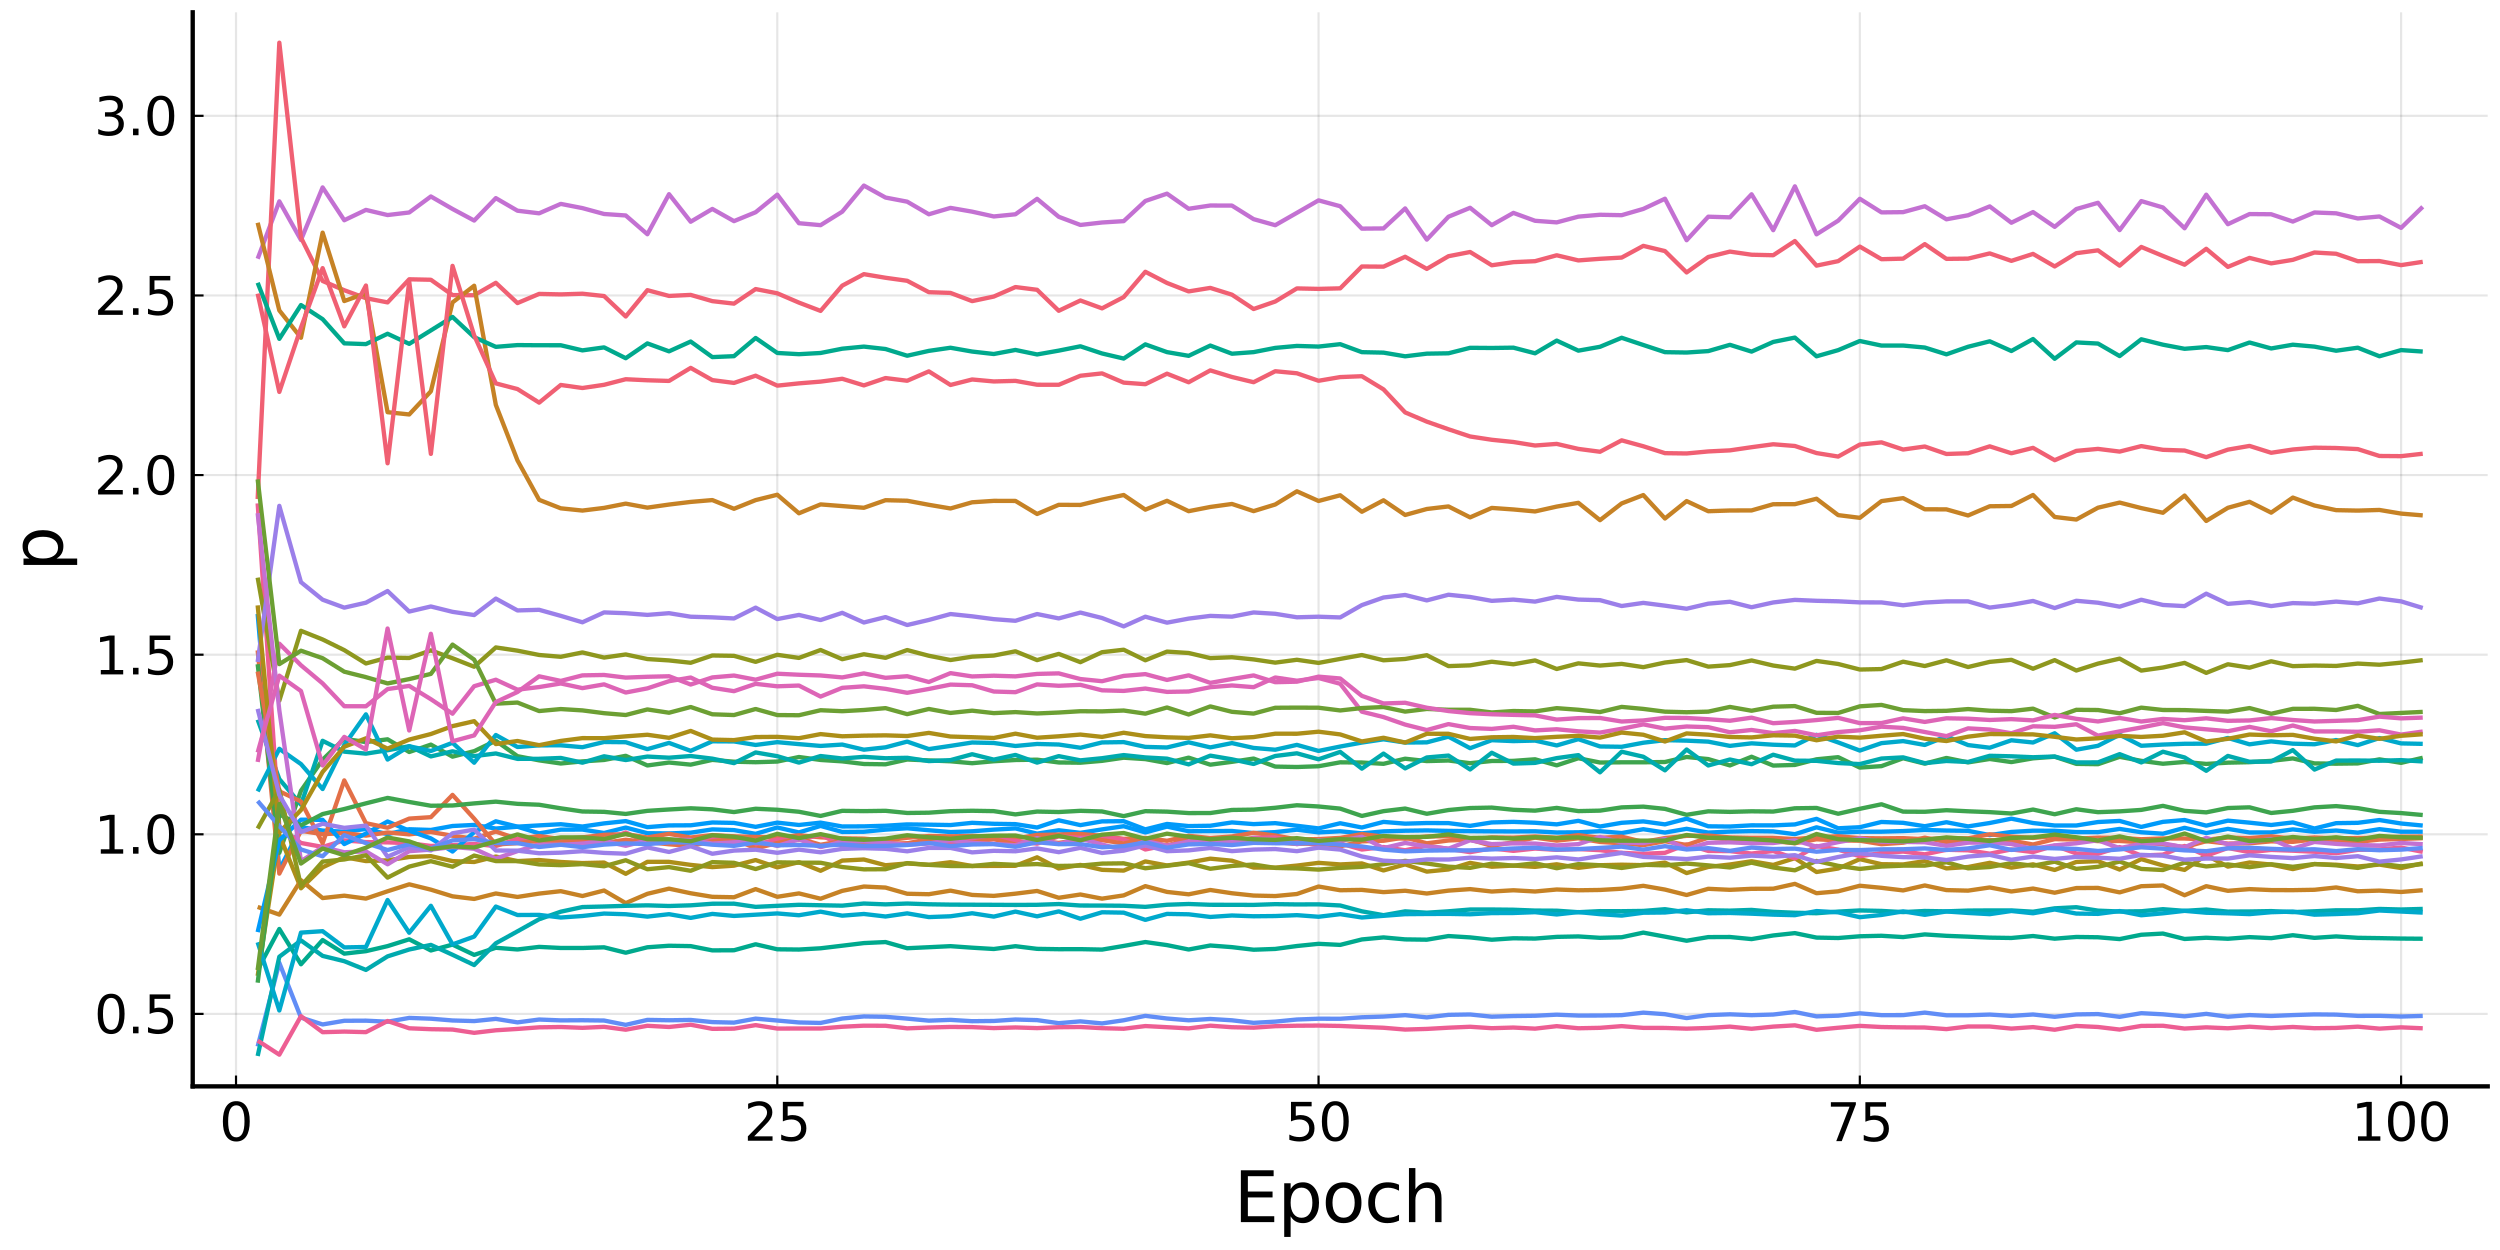 <?xml version="1.0" encoding="utf-8" standalone="no"?>
<!DOCTYPE svg PUBLIC "-//W3C//DTD SVG 1.1//EN"
  "http://www.w3.org/Graphics/SVG/1.1/DTD/svg11.dtd">
<svg xmlns:xlink="http://www.w3.org/1999/xlink" width="576pt" height="288pt" viewBox="0 0 576 288" xmlns="http://www.w3.org/2000/svg" version="1.1">
 <defs>
  <style type="text/css">*{stroke-linejoin: round; stroke-linecap: butt}</style>
 </defs>
 <g id="figure_1">
  <g id="patch_1">
   <path d="M 0 288 
L 576 288 
L 576 0 
L 0 0 
z
" style="fill: #ffffff"/>
  </g>
  <g id="axes_1">
   <g id="patch_2">
    <path d="M 44.401 250.305 
L 573.165 250.305 
L 573.165 2.835 
L 44.401 2.835 
z
" style="fill: #ffffff"/>
   </g>
   <g id="matplotlib.axis_1">
    <g id="xtick_1">
     <g id="line2d_1">
      <path d="M 54.378 250.305 
L 54.378 2.835 
" clip-path="url(#p80ace6360b)" style="fill: none; stroke: #000000; stroke-opacity: 0.1; stroke-width: 0.5; stroke-linecap: square"/>
     </g>
     <g id="line2d_2">
      <defs>
       <path id="m8088b1c9e0" d="M 0 0 
L 0 -2.5 
" style="stroke: #000000; stroke-width: 0.5"/>
      </defs>
      <g>
       <use xlink:href="#m8088b1c9e0" x="54.378" y="250.305" style="stroke: #000000; stroke-width: 0.5"/>
      </g>
     </g>
     <g id="text_1">
      <!-- $\mathregular{0}$ -->
      <g transform="translate(50.538 262.923)scale(0.12 -0.12)">
       <defs>
        <path id="DejaVuSans-30" d="M 2034 4250 
Q 1547 4250 1301 3770 
Q 1056 3291 1056 2328 
Q 1056 1369 1301 889 
Q 1547 409 2034 409 
Q 2525 409 2770 889 
Q 3016 1369 3016 2328 
Q 3016 3291 2770 3770 
Q 2525 4250 2034 4250 
z
M 2034 4750 
Q 2819 4750 3233 4129 
Q 3647 3509 3647 2328 
Q 3647 1150 3233 529 
Q 2819 -91 2034 -91 
Q 1250 -91 836 529 
Q 422 1150 422 2328 
Q 422 3509 836 4129 
Q 1250 4750 2034 4750 
z
" transform="scale(0.016)"/>
       </defs>
       <use xlink:href="#DejaVuSans-30" transform="translate(0 0.781)"/>
      </g>
     </g>
    </g>
    <g id="xtick_2">
     <g id="line2d_3">
      <path d="M 179.087 250.305 
L 179.087 2.835 
" clip-path="url(#p80ace6360b)" style="fill: none; stroke: #000000; stroke-opacity: 0.1; stroke-width: 0.5; stroke-linecap: square"/>
     </g>
     <g id="line2d_4">
      <g>
       <use xlink:href="#m8088b1c9e0" x="179.087" y="250.305" style="stroke: #000000; stroke-width: 0.5"/>
      </g>
     </g>
     <g id="text_2">
      <!-- $\mathregular{25}$ -->
      <g transform="translate(171.407 262.923)scale(0.12 -0.12)">
       <defs>
        <path id="DejaVuSans-32" d="M 1228 531 
L 3431 531 
L 3431 0 
L 469 0 
L 469 531 
Q 828 903 1448 1529 
Q 2069 2156 2228 2338 
Q 2531 2678 2651 2914 
Q 2772 3150 2772 3378 
Q 2772 3750 2511 3984 
Q 2250 4219 1831 4219 
Q 1534 4219 1204 4116 
Q 875 4013 500 3803 
L 500 4441 
Q 881 4594 1212 4672 
Q 1544 4750 1819 4750 
Q 2544 4750 2975 4387 
Q 3406 4025 3406 3419 
Q 3406 3131 3298 2873 
Q 3191 2616 2906 2266 
Q 2828 2175 2409 1742 
Q 1991 1309 1228 531 
z
" transform="scale(0.016)"/>
        <path id="DejaVuSans-35" d="M 691 4666 
L 3169 4666 
L 3169 4134 
L 1269 4134 
L 1269 2991 
Q 1406 3038 1543 3061 
Q 1681 3084 1819 3084 
Q 2600 3084 3056 2656 
Q 3513 2228 3513 1497 
Q 3513 744 3044 326 
Q 2575 -91 1722 -91 
Q 1428 -91 1123 -41 
Q 819 9 494 109 
L 494 744 
Q 775 591 1075 516 
Q 1375 441 1709 441 
Q 2250 441 2565 725 
Q 2881 1009 2881 1497 
Q 2881 1984 2565 2268 
Q 2250 2553 1709 2553 
Q 1456 2553 1204 2497 
Q 953 2441 691 2322 
L 691 4666 
z
" transform="scale(0.016)"/>
       </defs>
       <use xlink:href="#DejaVuSans-32" transform="translate(0 0.781)"/>
       <use xlink:href="#DejaVuSans-35" transform="translate(63.623 0.781)"/>
      </g>
     </g>
    </g>
    <g id="xtick_3">
     <g id="line2d_5">
      <path d="M 303.795 250.305 
L 303.795 2.835 
" clip-path="url(#p80ace6360b)" style="fill: none; stroke: #000000; stroke-opacity: 0.1; stroke-width: 0.5; stroke-linecap: square"/>
     </g>
     <g id="line2d_6">
      <g>
       <use xlink:href="#m8088b1c9e0" x="303.795" y="250.305" style="stroke: #000000; stroke-width: 0.5"/>
      </g>
     </g>
     <g id="text_3">
      <!-- $\mathregular{50}$ -->
      <g transform="translate(296.115 262.923)scale(0.12 -0.12)">
       <use xlink:href="#DejaVuSans-35" transform="translate(0 0.781)"/>
       <use xlink:href="#DejaVuSans-30" transform="translate(63.623 0.781)"/>
      </g>
     </g>
    </g>
    <g id="xtick_4">
     <g id="line2d_7">
      <path d="M 428.504 250.305 
L 428.504 2.835 
" clip-path="url(#p80ace6360b)" style="fill: none; stroke: #000000; stroke-opacity: 0.1; stroke-width: 0.5; stroke-linecap: square"/>
     </g>
     <g id="line2d_8">
      <g>
       <use xlink:href="#m8088b1c9e0" x="428.504" y="250.305" style="stroke: #000000; stroke-width: 0.5"/>
      </g>
     </g>
     <g id="text_4">
      <!-- $\mathregular{75}$ -->
      <g transform="translate(420.824 262.923)scale(0.12 -0.12)">
       <defs>
        <path id="DejaVuSans-37" d="M 525 4666 
L 3525 4666 
L 3525 4397 
L 1831 0 
L 1172 0 
L 2766 4134 
L 525 4134 
L 525 4666 
z
" transform="scale(0.016)"/>
       </defs>
       <use xlink:href="#DejaVuSans-37" transform="translate(0 0.094)"/>
       <use xlink:href="#DejaVuSans-35" transform="translate(63.623 0.094)"/>
      </g>
     </g>
    </g>
    <g id="xtick_5">
     <g id="line2d_9">
      <path d="M 553.212 250.305 
L 553.212 2.835 
" clip-path="url(#p80ace6360b)" style="fill: none; stroke: #000000; stroke-opacity: 0.1; stroke-width: 0.5; stroke-linecap: square"/>
     </g>
     <g id="line2d_10">
      <g>
       <use xlink:href="#m8088b1c9e0" x="553.212" y="250.305" style="stroke: #000000; stroke-width: 0.5"/>
      </g>
     </g>
     <g id="text_5">
      <!-- $\mathregular{100}$ -->
      <g transform="translate(541.752 262.923)scale(0.12 -0.12)">
       <defs>
        <path id="DejaVuSans-31" d="M 794 531 
L 1825 531 
L 1825 4091 
L 703 3866 
L 703 4441 
L 1819 4666 
L 2450 4666 
L 2450 531 
L 3481 531 
L 3481 0 
L 794 0 
L 794 531 
z
" transform="scale(0.016)"/>
       </defs>
       <use xlink:href="#DejaVuSans-31" transform="translate(0 0.781)"/>
       <use xlink:href="#DejaVuSans-30" transform="translate(63.623 0.781)"/>
       <use xlink:href="#DejaVuSans-30" transform="translate(127.246 0.781)"/>
      </g>
     </g>
    </g>
    <g id="text_6">
     <!-- Epoch -->
     <g transform="translate(284.286 281.577)scale(0.16 -0.16)">
      <defs>
       <path id="DejaVuSans-45" d="M 628 4666 
L 3578 4666 
L 3578 4134 
L 1259 4134 
L 1259 2753 
L 3481 2753 
L 3481 2222 
L 1259 2222 
L 1259 531 
L 3634 531 
L 3634 0 
L 628 0 
L 628 4666 
z
" transform="scale(0.016)"/>
       <path id="DejaVuSans-70" d="M 1159 525 
L 1159 -1331 
L 581 -1331 
L 581 3500 
L 1159 3500 
L 1159 2969 
Q 1341 3281 1617 3432 
Q 1894 3584 2278 3584 
Q 2916 3584 3314 3078 
Q 3713 2572 3713 1747 
Q 3713 922 3314 415 
Q 2916 -91 2278 -91 
Q 1894 -91 1617 61 
Q 1341 213 1159 525 
z
M 3116 1747 
Q 3116 2381 2855 2742 
Q 2594 3103 2138 3103 
Q 1681 3103 1420 2742 
Q 1159 2381 1159 1747 
Q 1159 1113 1420 752 
Q 1681 391 2138 391 
Q 2594 391 2855 752 
Q 3116 1113 3116 1747 
z
" transform="scale(0.016)"/>
       <path id="DejaVuSans-6f" d="M 1959 3097 
Q 1497 3097 1228 2736 
Q 959 2375 959 1747 
Q 959 1119 1226 758 
Q 1494 397 1959 397 
Q 2419 397 2687 759 
Q 2956 1122 2956 1747 
Q 2956 2369 2687 2733 
Q 2419 3097 1959 3097 
z
M 1959 3584 
Q 2709 3584 3137 3096 
Q 3566 2609 3566 1747 
Q 3566 888 3137 398 
Q 2709 -91 1959 -91 
Q 1206 -91 779 398 
Q 353 888 353 1747 
Q 353 2609 779 3096 
Q 1206 3584 1959 3584 
z
" transform="scale(0.016)"/>
       <path id="DejaVuSans-63" d="M 3122 3366 
L 3122 2828 
Q 2878 2963 2633 3030 
Q 2388 3097 2138 3097 
Q 1578 3097 1268 2742 
Q 959 2388 959 1747 
Q 959 1106 1268 751 
Q 1578 397 2138 397 
Q 2388 397 2633 464 
Q 2878 531 3122 666 
L 3122 134 
Q 2881 22 2623 -34 
Q 2366 -91 2075 -91 
Q 1284 -91 818 406 
Q 353 903 353 1747 
Q 353 2603 823 3093 
Q 1294 3584 2113 3584 
Q 2378 3584 2631 3529 
Q 2884 3475 3122 3366 
z
" transform="scale(0.016)"/>
       <path id="DejaVuSans-68" d="M 3513 2113 
L 3513 0 
L 2938 0 
L 2938 2094 
Q 2938 2591 2744 2837 
Q 2550 3084 2163 3084 
Q 1697 3084 1428 2787 
Q 1159 2491 1159 1978 
L 1159 0 
L 581 0 
L 581 4863 
L 1159 4863 
L 1159 2956 
Q 1366 3272 1645 3428 
Q 1925 3584 2291 3584 
Q 2894 3584 3203 3211 
Q 3513 2838 3513 2113 
z
" transform="scale(0.016)"/>
      </defs>
      <use xlink:href="#DejaVuSans-45"/>
      <use xlink:href="#DejaVuSans-70" x="63.184"/>
      <use xlink:href="#DejaVuSans-6f" x="126.66"/>
      <use xlink:href="#DejaVuSans-63" x="187.842"/>
      <use xlink:href="#DejaVuSans-68" x="242.822"/>
     </g>
    </g>
   </g>
   <g id="matplotlib.axis_2">
    <g id="ytick_1">
     <g id="line2d_11">
      <path d="M 44.401 233.606 
L 573.165 233.606 
" clip-path="url(#p80ace6360b)" style="fill: none; stroke: #000000; stroke-opacity: 0.1; stroke-width: 0.5; stroke-linecap: square"/>
     </g>
     <g id="line2d_12">
      <defs>
       <path id="m55591777bf" d="M 0 0 
L 2.5 0 
" style="stroke: #000000; stroke-width: 0.5"/>
      </defs>
      <g>
       <use xlink:href="#m55591777bf" x="44.401" y="233.606" style="stroke: #000000; stroke-width: 0.5"/>
      </g>
     </g>
     <g id="text_7">
      <!-- $\mathregular{0.5}$ -->
      <g transform="translate(21.701 238.165)scale(0.12 -0.12)">
       <defs>
        <path id="DejaVuSans-2e" d="M 684 794 
L 1344 794 
L 1344 0 
L 684 0 
L 684 794 
z
" transform="scale(0.016)"/>
       </defs>
       <use xlink:href="#DejaVuSans-30" transform="translate(0 0.781)"/>
       <use xlink:href="#DejaVuSans-2e" transform="translate(63.623 0.781)"/>
       <use xlink:href="#DejaVuSans-35" transform="translate(95.41 0.781)"/>
      </g>
     </g>
    </g>
    <g id="ytick_2">
     <g id="line2d_13">
      <path d="M 44.401 192.222 
L 573.165 192.222 
" clip-path="url(#p80ace6360b)" style="fill: none; stroke: #000000; stroke-opacity: 0.1; stroke-width: 0.5; stroke-linecap: square"/>
     </g>
     <g id="line2d_14">
      <g>
       <use xlink:href="#m55591777bf" x="44.401" y="192.222" style="stroke: #000000; stroke-width: 0.5"/>
      </g>
     </g>
     <g id="text_8">
      <!-- $\mathregular{1.0}$ -->
      <g transform="translate(21.701 196.781)scale(0.12 -0.12)">
       <use xlink:href="#DejaVuSans-31" transform="translate(0 0.781)"/>
       <use xlink:href="#DejaVuSans-2e" transform="translate(63.623 0.781)"/>
       <use xlink:href="#DejaVuSans-30" transform="translate(95.41 0.781)"/>
      </g>
     </g>
    </g>
    <g id="ytick_3">
     <g id="line2d_15">
      <path d="M 44.401 150.839 
L 573.165 150.839 
" clip-path="url(#p80ace6360b)" style="fill: none; stroke: #000000; stroke-opacity: 0.1; stroke-width: 0.5; stroke-linecap: square"/>
     </g>
     <g id="line2d_16">
      <g>
       <use xlink:href="#m55591777bf" x="44.401" y="150.839" style="stroke: #000000; stroke-width: 0.5"/>
      </g>
     </g>
     <g id="text_9">
      <!-- $\mathregular{1.5}$ -->
      <g transform="translate(21.701 155.398)scale(0.12 -0.12)">
       <use xlink:href="#DejaVuSans-31" transform="translate(0 0.094)"/>
       <use xlink:href="#DejaVuSans-2e" transform="translate(63.623 0.094)"/>
       <use xlink:href="#DejaVuSans-35" transform="translate(95.41 0.094)"/>
      </g>
     </g>
    </g>
    <g id="ytick_4">
     <g id="line2d_17">
      <path d="M 44.401 109.456 
L 573.165 109.456 
" clip-path="url(#p80ace6360b)" style="fill: none; stroke: #000000; stroke-opacity: 0.1; stroke-width: 0.5; stroke-linecap: square"/>
     </g>
     <g id="line2d_18">
      <g>
       <use xlink:href="#m55591777bf" x="44.401" y="109.456" style="stroke: #000000; stroke-width: 0.5"/>
      </g>
     </g>
     <g id="text_10">
      <!-- $\mathregular{2.0}$ -->
      <g transform="translate(21.701 114.015)scale(0.12 -0.12)">
       <use xlink:href="#DejaVuSans-32" transform="translate(0 0.781)"/>
       <use xlink:href="#DejaVuSans-2e" transform="translate(63.623 0.781)"/>
       <use xlink:href="#DejaVuSans-30" transform="translate(95.41 0.781)"/>
      </g>
     </g>
    </g>
    <g id="ytick_5">
     <g id="line2d_19">
      <path d="M 44.401 68.073 
L 573.165 68.073 
" clip-path="url(#p80ace6360b)" style="fill: none; stroke: #000000; stroke-opacity: 0.1; stroke-width: 0.5; stroke-linecap: square"/>
     </g>
     <g id="line2d_20">
      <g>
       <use xlink:href="#m55591777bf" x="44.401" y="68.073" style="stroke: #000000; stroke-width: 0.5"/>
      </g>
     </g>
     <g id="text_11">
      <!-- $\mathregular{2.5}$ -->
      <g transform="translate(21.701 72.632)scale(0.12 -0.12)">
       <use xlink:href="#DejaVuSans-32" transform="translate(0 0.781)"/>
       <use xlink:href="#DejaVuSans-2e" transform="translate(63.623 0.781)"/>
       <use xlink:href="#DejaVuSans-35" transform="translate(95.41 0.781)"/>
      </g>
     </g>
    </g>
    <g id="ytick_6">
     <g id="line2d_21">
      <path d="M 44.401 26.69 
L 573.165 26.69 
" clip-path="url(#p80ace6360b)" style="fill: none; stroke: #000000; stroke-opacity: 0.1; stroke-width: 0.5; stroke-linecap: square"/>
     </g>
     <g id="line2d_22">
      <g>
       <use xlink:href="#m55591777bf" x="44.401" y="26.69" style="stroke: #000000; stroke-width: 0.5"/>
      </g>
     </g>
     <g id="text_12">
      <!-- $\mathregular{3.0}$ -->
      <g transform="translate(21.701 31.249)scale(0.12 -0.12)">
       <defs>
        <path id="DejaVuSans-33" d="M 2597 2516 
Q 3050 2419 3304 2112 
Q 3559 1806 3559 1356 
Q 3559 666 3084 287 
Q 2609 -91 1734 -91 
Q 1441 -91 1130 -33 
Q 819 25 488 141 
L 488 750 
Q 750 597 1062 519 
Q 1375 441 1716 441 
Q 2309 441 2620 675 
Q 2931 909 2931 1356 
Q 2931 1769 2642 2001 
Q 2353 2234 1838 2234 
L 1294 2234 
L 1294 2753 
L 1863 2753 
Q 2328 2753 2575 2939 
Q 2822 3125 2822 3475 
Q 2822 3834 2567 4026 
Q 2313 4219 1838 4219 
Q 1578 4219 1281 4162 
Q 984 4106 628 3988 
L 628 4550 
Q 988 4650 1302 4700 
Q 1616 4750 1894 4750 
Q 2613 4750 3031 4423 
Q 3450 4097 3450 3541 
Q 3450 3153 3228 2886 
Q 3006 2619 2597 2516 
z
" transform="scale(0.016)"/>
       </defs>
       <use xlink:href="#DejaVuSans-33" transform="translate(0 0.781)"/>
       <use xlink:href="#DejaVuSans-2e" transform="translate(63.623 0.781)"/>
       <use xlink:href="#DejaVuSans-30" transform="translate(95.41 0.781)"/>
      </g>
     </g>
    </g>
    <g id="text_13">
     <!-- p -->
     <g transform="translate(14.374 131.649)rotate(-90)scale(0.16 -0.16)">
      <use xlink:href="#DejaVuSans-70"/>
     </g>
    </g>
   </g>
   <g id="line2d_23">
    <path d="M 59.367 141.449 
L 64.355 200.431 
L 69.343 190.568 
L 74.332 191.368 
L 79.32 191.624 
L 84.308 190.997 
L 89.297 192.184 
L 94.285 191.059 
L 99.273 191.221 
L 104.262 190.31 
L 109.25 190.06 
L 114.238 190.899 
L 119.227 190.48 
L 124.215 192.008 
L 129.203 191.149 
L 134.192 191.133 
L 139.18 191.919 
L 144.168 190.672 
L 149.157 191.97 
L 154.145 192.018 
L 159.133 191.849 
L 164.122 191.093 
L 169.11 191.255 
L 174.098 192.114 
L 179.087 190.651 
L 184.075 191.79 
L 189.063 190.293 
L 194.052 191.678 
L 199.04 191.632 
L 204.028 191.148 
L 209.017 190.834 
L 214.005 191.29 
L 218.993 191.704 
L 223.982 191.532 
L 228.97 191.146 
L 233.958 190.868 
L 238.947 192.072 
L 243.935 191.293 
L 248.923 191.887 
L 253.912 191.091 
L 258.9 190.361 
L 263.888 191.79 
L 268.877 190.451 
L 273.865 191.517 
L 278.853 191.476 
L 283.842 191.457 
L 288.83 191.937 
L 293.818 191.722 
L 298.807 191.16 
L 303.795 191.782 
L 308.783 191.527 
L 313.772 192.002 
L 318.76 191.545 
L 323.748 191.399 
L 328.737 191.328 
L 333.725 191.437 
L 338.713 191.496 
L 343.702 191.542 
L 348.69 191.563 
L 353.678 191.531 
L 358.667 191.804 
L 363.655 191.762 
L 368.643 191.503 
L 373.632 191.935 
L 378.62 191.052 
L 383.608 191.819 
L 388.597 190.959 
L 393.585 191.827 
L 398.574 191.6 
L 403.562 191.487 
L 408.55 191.552 
L 413.539 192.199 
L 418.527 190.612 
L 423.515 191.849 
L 428.504 191.626 
L 433.492 191.62 
L 438.48 191.479 
L 443.469 191.226 
L 448.457 191.359 
L 453.445 191.423 
L 458.434 192.406 
L 463.422 191.683 
L 468.41 191.39 
L 473.399 191.414 
L 478.387 191.706 
L 483.375 191.723 
L 488.364 190.983 
L 493.352 191.751 
L 498.34 192.087 
L 503.329 190.729 
L 508.317 191.933 
L 513.305 190.974 
L 518.294 191.802 
L 523.282 191.789 
L 528.27 191.093 
L 533.259 191.642 
L 538.247 191.357 
L 543.235 191.843 
L 548.224 191.038 
L 553.212 191.627 
L 558.2 191.62 
" clip-path="url(#p80ace6360b)" style="fill: none; stroke: #009afa"/>
   </g>
   <g id="line2d_24">
    <path d="M 59.367 149.842 
L 64.355 201.276 
L 69.343 191.415 
L 74.332 192.194 
L 79.32 191.947 
L 84.308 192.524 
L 89.297 191.8 
L 94.285 192.239 
L 99.273 191.683 
L 104.262 192.557 
L 109.25 193.238 
L 114.238 191.583 
L 119.227 193.299 
L 124.215 192.629 
L 129.203 193.323 
L 134.192 192.938 
L 139.18 192.336 
L 144.168 192.184 
L 149.157 192.942 
L 154.145 192.122 
L 159.133 192.963 
L 164.122 192.404 
L 169.11 192.692 
L 174.098 192.829 
L 179.087 192.963 
L 184.075 192.455 
L 189.063 192.918 
L 194.052 193.157 
L 199.04 193.218 
L 204.028 193.649 
L 209.017 193.023 
L 214.005 192.622 
L 218.993 192.692 
L 223.982 192.611 
L 228.97 192.711 
L 233.958 193.187 
L 238.947 192.379 
L 243.935 192.276 
L 248.923 192.155 
L 253.912 192.562 
L 258.9 193.275 
L 263.888 193.057 
L 268.877 193.72 
L 273.865 192.573 
L 278.853 193.093 
L 283.842 192.715 
L 288.83 191.886 
L 293.818 192.495 
L 298.807 193.399 
L 303.795 193.32 
L 308.783 193.051 
L 313.772 192.179 
L 318.76 192.748 
L 323.748 193.251 
L 328.737 192.725 
L 333.725 192.672 
L 338.713 193.481 
L 343.702 192.939 
L 348.69 192.99 
L 353.678 192.72 
L 358.667 193.017 
L 363.655 192.416 
L 368.643 193.035 
L 373.632 192.761 
L 378.62 193.997 
L 383.608 193.091 
L 388.597 192.578 
L 393.585 192.508 
L 398.574 192.944 
L 403.562 193.044 
L 408.55 193.044 
L 413.539 193.319 
L 418.527 192.892 
L 423.515 192.678 
L 428.504 193.1 
L 433.492 193.156 
L 438.48 193.107 
L 443.469 193.344 
L 448.457 193.09 
L 453.445 193.154 
L 458.434 192.223 
L 463.422 192.746 
L 468.41 193.061 
L 473.399 192.642 
L 478.387 193.225 
L 483.375 192.994 
L 488.364 193.034 
L 493.352 193.357 
L 498.34 193.174 
L 503.329 193.193 
L 508.317 193.443 
L 513.305 192.972 
L 518.294 193.089 
L 523.282 192.693 
L 528.27 193.212 
L 533.259 192.948 
L 538.247 193.156 
L 543.235 193.077 
L 548.224 193.02 
L 553.212 192.77 
L 558.2 192.73 
" clip-path="url(#p80ace6360b)" style="fill: none; stroke: #e36f47"/>
   </g>
   <g id="patch_3">
    <path d="M 44.401 250.305 
L 44.401 2.835 
" style="fill: none; stroke: #000000; stroke-linejoin: miter; stroke-linecap: square"/>
   </g>
   <g id="patch_4">
    <path d="M 44.401 250.305 
L 573.165 250.305 
" style="fill: none; stroke: #000000; stroke-linejoin: miter; stroke-linecap: square"/>
   </g>
   <g id="line2d_25">
    <path d="M 59.367 153.035 
L 64.355 196.483 
L 69.343 182.186 
L 74.332 175.043 
L 79.32 170.206 
L 84.308 170.981 
L 89.297 170.337 
L 94.285 173.259 
L 99.273 171.56 
L 104.262 174.333 
L 109.25 173.064 
L 114.238 170.664 
L 119.227 174.225 
L 124.215 175.186 
L 129.203 175.909 
L 134.192 175.425 
L 139.18 175.096 
L 144.168 174.139 
L 149.157 176.361 
L 154.145 175.686 
L 159.133 176.172 
L 164.122 175.078 
L 169.11 175.497 
L 174.098 175.615 
L 179.087 175.464 
L 184.075 174.414 
L 189.063 175.095 
L 194.052 175.416 
L 199.04 176.025 
L 204.028 176.097 
L 209.017 174.992 
L 214.005 175.201 
L 218.993 175.401 
L 223.982 175.844 
L 228.97 175.389 
L 233.958 175.105 
L 238.947 175.029 
L 243.935 175.671 
L 248.923 175.726 
L 253.912 175.298 
L 258.9 174.576 
L 263.888 174.899 
L 268.877 175.812 
L 273.865 174.563 
L 278.853 176.182 
L 283.842 175.524 
L 288.83 174.771 
L 293.818 176.62 
L 298.807 176.718 
L 303.795 176.543 
L 308.783 175.639 
L 313.772 175.686 
L 318.76 175.984 
L 323.748 174.807 
L 328.737 175.353 
L 333.725 175.218 
L 338.713 175.838 
L 343.702 175.333 
L 348.69 175.304 
L 353.678 174.941 
L 358.667 176.338 
L 363.655 174.698 
L 368.643 175.683 
L 373.632 175.638 
L 378.62 175.638 
L 383.608 175.564 
L 388.597 174.409 
L 393.585 174.894 
L 398.574 176.354 
L 403.562 174.353 
L 408.55 176.388 
L 413.539 176.242 
L 418.527 174.944 
L 423.515 174.452 
L 428.504 176.852 
L 433.492 176.517 
L 438.48 174.7 
L 443.469 175.945 
L 448.457 174.634 
L 453.445 175.653 
L 458.434 174.867 
L 463.422 175.584 
L 468.41 174.719 
L 473.399 174.346 
L 478.387 175.996 
L 483.375 176.071 
L 488.364 174.377 
L 493.352 175.299 
L 498.34 175.966 
L 503.329 175.554 
L 508.317 176.005 
L 513.305 175.719 
L 518.294 175.607 
L 523.282 175.299 
L 528.27 174.742 
L 533.259 175.89 
L 538.247 175.953 
L 543.235 175.887 
L 548.224 174.952 
L 553.212 175.762 
L 558.2 174.589 
" clip-path="url(#p80ace6360b)" style="fill: none; stroke: #3ea44e"/>
   </g>
   <g id="line2d_26">
    <path d="M 59.367 59.612 
L 64.355 46.397 
L 69.343 55.295 
L 74.332 43.186 
L 79.32 50.741 
L 84.308 48.362 
L 89.297 49.548 
L 94.285 48.954 
L 99.273 45.268 
L 104.262 48.146 
L 109.25 50.815 
L 114.238 45.651 
L 119.227 48.548 
L 124.215 49.149 
L 129.203 46.977 
L 134.192 47.948 
L 139.18 49.305 
L 144.168 49.644 
L 149.157 53.967 
L 154.145 44.74 
L 159.133 51.087 
L 164.122 48.14 
L 169.11 50.949 
L 174.098 48.899 
L 179.087 44.85 
L 184.075 51.429 
L 189.063 51.877 
L 194.052 48.775 
L 199.04 42.758 
L 204.028 45.517 
L 209.017 46.465 
L 214.005 49.371 
L 218.993 47.896 
L 223.982 48.766 
L 228.97 49.872 
L 233.958 49.37 
L 238.947 45.813 
L 243.935 49.95 
L 248.923 51.83 
L 253.912 51.263 
L 258.9 50.951 
L 263.888 46.308 
L 268.877 44.619 
L 273.865 48.1 
L 278.853 47.35 
L 283.842 47.37 
L 288.83 50.491 
L 293.818 51.886 
L 298.807 49.033 
L 303.795 46.164 
L 308.783 47.518 
L 313.772 52.677 
L 318.76 52.632 
L 323.748 48.024 
L 328.737 55.204 
L 333.725 49.934 
L 338.713 47.876 
L 343.702 51.878 
L 348.69 49.05 
L 353.678 50.869 
L 358.667 51.235 
L 363.655 49.912 
L 368.643 49.481 
L 373.632 49.579 
L 378.62 48.133 
L 383.608 45.79 
L 388.597 55.341 
L 393.585 49.928 
L 398.574 50.073 
L 403.562 44.77 
L 408.55 53.028 
L 413.539 42.936 
L 418.527 53.987 
L 423.515 50.844 
L 428.504 45.804 
L 433.492 48.935 
L 438.48 48.877 
L 443.469 47.517 
L 448.457 50.525 
L 453.445 49.597 
L 458.434 47.553 
L 463.422 51.318 
L 468.41 48.861 
L 473.399 52.266 
L 478.387 48.163 
L 483.375 46.726 
L 488.364 53.012 
L 493.352 46.329 
L 498.34 47.803 
L 503.329 52.592 
L 508.317 44.86 
L 513.305 51.654 
L 518.294 49.32 
L 523.282 49.364 
L 528.27 51.046 
L 533.259 48.956 
L 538.247 49.149 
L 543.235 50.334 
L 548.224 49.874 
L 553.212 52.502 
L 558.2 47.641 
" clip-path="url(#p80ace6360b)" style="fill: none; stroke: #c371d2"/>
   </g>
   <g id="line2d_27">
    <path d="M 59.367 224.849 
L 64.355 192.351 
L 69.343 204.657 
L 74.332 199.832 
L 79.32 197.489 
L 84.308 198.392 
L 89.297 198.221 
L 94.285 197.448 
L 99.273 197.257 
L 104.262 198.4 
L 109.25 198.602 
L 114.238 197.348 
L 119.227 198.399 
L 124.215 198.148 
L 129.203 198.602 
L 134.192 198.852 
L 139.18 198.731 
L 144.168 201.326 
L 149.157 198.564 
L 154.145 198.575 
L 159.133 199.269 
L 164.122 199.78 
L 169.11 199.448 
L 174.098 198.158 
L 179.087 199.842 
L 184.075 198.646 
L 189.063 200.627 
L 194.052 198.281 
L 199.04 198.031 
L 204.028 199.352 
L 209.017 198.935 
L 214.005 199.263 
L 218.993 198.655 
L 223.982 199.528 
L 228.97 199.504 
L 233.958 199.479 
L 238.947 197.524 
L 243.935 200.101 
L 248.923 199.278 
L 253.912 200.41 
L 258.9 200.585 
L 263.888 198.473 
L 268.877 199.404 
L 273.865 198.738 
L 278.853 197.836 
L 283.842 198.307 
L 288.83 199.886 
L 293.818 199.904 
L 298.807 199.429 
L 303.795 198.801 
L 308.783 199.163 
L 313.772 198.933 
L 318.76 200.551 
L 323.748 199.15 
L 328.737 200.82 
L 333.725 200.32 
L 338.713 198.8 
L 343.702 199.69 
L 348.69 199.425 
L 353.678 199.727 
L 358.667 199.134 
L 363.655 199.951 
L 368.643 199.351 
L 373.632 199.225 
L 378.62 199.334 
L 383.608 198.743 
L 388.597 201.154 
L 393.585 199.747 
L 398.574 199.178 
L 403.562 198.432 
L 408.55 199.281 
L 413.539 197.722 
L 418.527 200.91 
L 423.515 200.107 
L 428.504 197.951 
L 433.492 199.111 
L 438.48 199.171 
L 443.469 198.401 
L 448.457 200.077 
L 453.445 199.761 
L 458.434 198.794 
L 463.422 199.903 
L 468.41 199.141 
L 473.399 200.441 
L 478.387 198.595 
L 483.375 198.412 
L 488.364 200.348 
L 493.352 197.947 
L 498.34 199.4 
L 503.329 200.424 
L 508.317 197.047 
L 513.305 199.669 
L 518.294 198.719 
L 523.282 199.196 
L 528.27 200.239 
L 533.259 199.08 
L 538.247 199.236 
L 543.235 199.639 
L 548.224 199.204 
L 553.212 199.995 
L 558.2 198.891 
" clip-path="url(#p80ace6360b)" style="fill: none; stroke: #ac8e18"/>
   </g>
   <g id="line2d_28">
    <path d="M 59.367 165.804 
L 64.355 179.506 
L 69.343 185.389 
L 74.332 170.683 
L 79.32 173.18 
L 84.308 173.638 
L 89.297 172.861 
L 94.285 171.917 
L 99.273 174.277 
L 104.262 173.101 
L 109.25 174.215 
L 114.238 173.598 
L 119.227 174.843 
L 124.215 174.829 
L 129.203 174.632 
L 134.192 175.724 
L 139.18 174.246 
L 144.168 175.11 
L 149.157 174.311 
L 154.145 174.574 
L 159.133 174.187 
L 164.122 174.792 
L 169.11 175.824 
L 174.098 173.366 
L 179.087 174.226 
L 184.075 175.706 
L 189.063 174.19 
L 194.052 174.759 
L 199.04 174.373 
L 204.028 174.702 
L 209.017 174.596 
L 214.005 175.354 
L 218.993 175.134 
L 223.982 173.774 
L 228.97 175.017 
L 233.958 173.938 
L 238.947 175.707 
L 243.935 174.212 
L 248.923 175.185 
L 253.912 174.692 
L 258.9 173.973 
L 263.888 174.511 
L 268.877 174.793 
L 273.865 176.11 
L 278.853 174.098 
L 283.842 174.946 
L 288.83 176.018 
L 293.818 174.179 
L 298.807 173.562 
L 303.795 174.942 
L 308.783 173.235 
L 313.772 177.094 
L 318.76 173.63 
L 323.748 177.032 
L 328.737 174.519 
L 333.725 174.084 
L 338.713 177.282 
L 343.702 173.437 
L 348.69 175.936 
L 353.678 175.769 
L 358.667 174.669 
L 363.655 173.982 
L 368.643 177.942 
L 373.632 173.192 
L 378.62 174.353 
L 383.608 177.484 
L 388.597 172.69 
L 393.585 176.365 
L 398.574 174.986 
L 403.562 176.074 
L 408.55 173.892 
L 413.539 175.251 
L 418.527 175.296 
L 423.515 175.807 
L 428.504 176.043 
L 433.492 174.767 
L 438.48 174.498 
L 443.469 175.834 
L 448.457 175.327 
L 453.445 175.561 
L 458.434 174.135 
L 463.422 174.251 
L 468.41 174.469 
L 473.399 174.3 
L 478.387 175.67 
L 483.375 175.653 
L 488.364 173.756 
L 493.352 175.665 
L 498.34 173.195 
L 503.329 174.516 
L 508.317 177.587 
L 513.305 174.166 
L 518.294 175.512 
L 523.282 175.456 
L 528.27 172.821 
L 533.259 177.309 
L 538.247 175.236 
L 543.235 175.222 
L 548.224 175.276 
L 553.212 175.134 
L 558.2 175.437 
" clip-path="url(#p80ace6360b)" style="fill: none; stroke: #00aaae"/>
   </g>
   <g id="line2d_29">
    <path d="M 59.367 115.98 
L 64.355 190.476 
L 69.343 194.221 
L 74.332 195.13 
L 79.32 193.625 
L 84.308 194.018 
L 89.297 194.081 
L 94.285 194.282 
L 99.273 194.906 
L 104.262 194.723 
L 109.25 194.443 
L 114.238 194.936 
L 119.227 193.263 
L 124.215 194.063 
L 129.203 193.368 
L 134.192 193.932 
L 139.18 193.578 
L 144.168 191.788 
L 149.157 194.133 
L 154.145 194.025 
L 159.133 193.906 
L 164.122 193.126 
L 169.11 192.87 
L 174.098 194.574 
L 179.087 193.433 
L 184.075 193.555 
L 189.063 192.328 
L 194.052 194.886 
L 199.04 195.36 
L 204.028 194.899 
L 209.017 194.271 
L 214.005 193.959 
L 218.993 194.373 
L 223.982 193.452 
L 228.97 193.355 
L 233.958 193.758 
L 238.947 194.383 
L 243.935 192.693 
L 248.923 193.028 
L 253.912 192.795 
L 258.9 193.4 
L 263.888 195.721 
L 268.877 194.719 
L 273.865 194.041 
L 278.853 194.154 
L 283.842 193.927 
L 288.83 193.038 
L 293.818 192.932 
L 298.807 193.945 
L 303.795 194.773 
L 308.783 194.323 
L 313.772 195.733 
L 318.76 195.149 
L 323.748 195.905 
L 328.737 194.846 
L 333.725 195.57 
L 338.713 196.341 
L 343.702 195.463 
L 348.69 196.041 
L 353.678 195.51 
L 358.667 195.808 
L 363.655 195.63 
L 368.643 195.88 
L 373.632 196.502 
L 378.62 196.712 
L 383.608 196.494 
L 388.597 194.556 
L 393.585 196.057 
L 398.574 196.1 
L 403.562 196.656 
L 408.55 196.073 
L 413.539 197.786 
L 418.527 194.918 
L 423.515 195.762 
L 428.504 197.283 
L 433.492 196.523 
L 438.48 196.202 
L 443.469 196.835 
L 448.457 195.79 
L 453.445 195.915 
L 458.434 196.686 
L 463.422 195.709 
L 468.41 196.315 
L 473.399 194.837 
L 478.387 196.638 
L 483.375 196.707 
L 488.364 195.175 
L 493.352 197.121 
L 498.34 196.906 
L 503.329 194.908 
L 508.317 197.162 
L 513.305 195.375 
L 518.294 196.342 
L 523.282 195.822 
L 528.27 196.001 
L 533.259 196.244 
L 538.247 196.584 
L 543.235 195.802 
L 548.224 195.702 
L 553.212 195.275 
L 558.2 196.271 
" clip-path="url(#p80ace6360b)" style="fill: none; stroke: #ed5e93"/>
   </g>
   <g id="line2d_30">
    <path d="M 59.367 208.962 
L 64.355 210.721 
L 69.343 202.805 
L 74.332 206.911 
L 79.32 206.366 
L 84.308 207.034 
L 89.297 205.354 
L 94.285 203.747 
L 99.273 204.976 
L 104.262 206.515 
L 109.25 207.116 
L 114.238 205.858 
L 119.227 206.656 
L 124.215 205.883 
L 129.203 205.325 
L 134.192 206.442 
L 139.18 205.17 
L 144.168 208.079 
L 149.157 205.934 
L 154.145 204.744 
L 159.133 205.806 
L 164.122 206.63 
L 169.11 206.725 
L 174.098 204.853 
L 179.087 206.62 
L 184.075 205.841 
L 189.063 207.064 
L 194.052 205.254 
L 199.04 204.255 
L 204.028 204.497 
L 209.017 205.921 
L 214.005 206.029 
L 218.993 205.204 
L 223.982 206.19 
L 228.97 206.411 
L 233.958 205.902 
L 238.947 205.278 
L 243.935 206.847 
L 248.923 206.091 
L 253.912 207.048 
L 258.9 206.298 
L 263.888 204.165 
L 268.877 205.497 
L 273.865 206.051 
L 278.853 205.051 
L 283.842 205.806 
L 288.83 206.337 
L 293.818 206.451 
L 298.807 205.977 
L 303.795 204.255 
L 308.783 205.113 
L 313.772 205.032 
L 318.76 205.547 
L 323.748 205.228 
L 328.737 205.865 
L 333.725 205.2 
L 338.713 204.851 
L 343.702 205.406 
L 348.69 205.117 
L 353.678 205.398 
L 358.667 204.941 
L 363.655 205.122 
L 368.643 205.049 
L 373.632 204.759 
L 378.62 204.093 
L 383.608 204.956 
L 388.597 206.209 
L 393.585 204.779 
L 398.574 205.014 
L 403.562 204.784 
L 408.55 204.761 
L 413.539 203.642 
L 418.527 205.795 
L 423.515 205.357 
L 428.504 204.076 
L 433.492 204.554 
L 438.48 205.153 
L 443.469 204.011 
L 448.457 205.078 
L 453.445 205.203 
L 458.434 204.468 
L 463.422 205.395 
L 468.41 204.723 
L 473.399 205.681 
L 478.387 204.61 
L 483.375 204.575 
L 488.364 205.602 
L 493.352 204.182 
L 498.34 204.012 
L 503.329 206.261 
L 508.317 204.173 
L 513.305 205.244 
L 518.294 204.853 
L 523.282 205.074 
L 528.27 205.093 
L 533.259 205.005 
L 538.247 204.467 
L 543.235 205.349 
L 548.224 205.198 
L 553.212 205.509 
L 558.2 205.108 
" clip-path="url(#p80ace6360b)" style="fill: none; stroke: #c68225"/>
   </g>
   <g id="line2d_31">
    <path d="M 59.367 223.412 
L 64.355 214.041 
L 69.343 222.163 
L 74.332 216.584 
L 79.32 219.72 
L 84.308 219.149 
L 89.297 217.985 
L 94.285 216.416 
L 99.273 218.989 
L 104.262 217.634 
L 109.25 220.005 
L 114.238 218.367 
L 119.227 218.758 
L 124.215 218.161 
L 129.203 218.412 
L 134.192 218.415 
L 139.18 218.262 
L 144.168 219.506 
L 149.157 218.252 
L 154.145 217.899 
L 159.133 217.986 
L 164.122 218.966 
L 169.11 218.939 
L 174.098 217.562 
L 179.087 218.718 
L 184.075 218.775 
L 189.063 218.486 
L 194.052 217.89 
L 199.04 217.286 
L 204.028 217.049 
L 209.017 218.471 
L 214.005 218.237 
L 218.993 217.995 
L 223.982 218.348 
L 228.97 218.647 
L 233.958 218.003 
L 238.947 218.615 
L 243.935 218.698 
L 248.923 218.682 
L 253.912 218.786 
L 258.9 217.944 
L 263.888 217.046 
L 268.877 217.754 
L 273.865 218.765 
L 278.853 217.841 
L 283.842 218.221 
L 288.83 218.815 
L 293.818 218.633 
L 298.807 217.963 
L 303.795 217.455 
L 308.783 217.705 
L 313.772 216.446 
L 318.76 215.979 
L 323.748 216.434 
L 328.737 216.504 
L 333.725 215.667 
L 338.713 215.976 
L 343.702 216.513 
L 348.69 216.178 
L 353.678 216.247 
L 358.667 215.857 
L 363.655 215.753 
L 368.643 216.074 
L 373.632 215.941 
L 378.62 214.875 
L 383.608 215.8 
L 388.597 216.746 
L 393.585 215.906 
L 398.574 215.884 
L 403.562 216.366 
L 408.55 215.531 
L 413.539 214.989 
L 418.527 216.021 
L 423.515 216.119 
L 428.504 215.717 
L 433.492 215.601 
L 438.48 215.904 
L 443.469 215.287 
L 448.457 215.616 
L 453.445 215.807 
L 458.434 216.031 
L 463.422 216.108 
L 468.41 215.659 
L 473.399 216.273 
L 478.387 215.876 
L 483.375 215.946 
L 488.364 216.365 
L 493.352 215.365 
L 498.34 215.091 
L 503.329 216.339 
L 508.317 216.057 
L 513.305 216.29 
L 518.294 215.913 
L 523.282 216.15 
L 528.27 215.475 
L 533.259 216.084 
L 538.247 215.752 
L 543.235 216.071 
L 548.224 216.143 
L 553.212 216.244 
L 558.2 216.288 
" clip-path="url(#p80ace6360b)" style="fill: none; stroke: #00a98d"/>
   </g>
   <g id="line2d_32">
    <path d="M 59.367 133.088 
L 64.355 161.431 
L 69.343 145.339 
L 74.332 147.334 
L 79.32 149.79 
L 84.308 152.863 
L 89.297 151.513 
L 94.285 151.601 
L 99.273 149.847 
L 104.262 151.663 
L 109.25 153.617 
L 114.238 149.169 
L 119.227 149.911 
L 124.215 150.907 
L 129.203 151.326 
L 134.192 150.321 
L 139.18 151.504 
L 144.168 150.787 
L 149.157 151.845 
L 154.145 152.161 
L 159.133 152.704 
L 164.122 151.024 
L 169.11 151.106 
L 174.098 152.488 
L 179.087 150.865 
L 184.075 151.585 
L 189.063 149.762 
L 194.052 151.878 
L 199.04 150.739 
L 204.028 151.561 
L 209.017 149.769 
L 214.005 151.088 
L 218.993 152.071 
L 223.982 151.295 
L 228.97 151.04 
L 233.958 150.06 
L 238.947 152.089 
L 243.935 150.661 
L 248.923 152.563 
L 253.912 150.267 
L 258.9 149.695 
L 263.888 152.125 
L 268.877 150.129 
L 273.865 150.448 
L 278.853 151.629 
L 283.842 151.429 
L 288.83 151.928 
L 293.818 152.669 
L 298.807 152.013 
L 303.795 152.734 
L 308.783 151.812 
L 313.772 150.92 
L 318.76 152.13 
L 323.748 151.823 
L 328.737 150.961 
L 333.725 153.47 
L 338.713 153.297 
L 343.702 152.461 
L 348.69 153.052 
L 353.678 152.162 
L 358.667 154.135 
L 363.655 152.836 
L 368.643 153.346 
L 373.632 152.958 
L 378.62 153.713 
L 383.608 152.645 
L 388.597 152.085 
L 393.585 153.591 
L 398.574 153.239 
L 403.562 152.17 
L 408.55 153.342 
L 413.539 154.056 
L 418.527 152.279 
L 423.515 152.981 
L 428.504 154.26 
L 433.492 154.152 
L 438.48 152.452 
L 443.469 153.455 
L 448.457 152.13 
L 453.445 153.682 
L 458.434 152.498 
L 463.422 152.025 
L 468.41 154.071 
L 473.399 152.094 
L 478.387 154.487 
L 483.375 152.895 
L 488.364 151.747 
L 493.352 154.504 
L 498.34 153.798 
L 503.329 152.73 
L 508.317 155.032 
L 513.305 153.049 
L 518.294 153.835 
L 523.282 152.358 
L 528.27 153.48 
L 533.259 153.342 
L 538.247 153.433 
L 543.235 152.888 
L 548.224 153.153 
L 553.212 152.672 
L 558.2 152.085 
" clip-path="url(#p80ace6360b)" style="fill: none; stroke: #8e971e"/>
   </g>
   <g id="line2d_33">
    <path d="M 59.367 182.335 
L 64.355 172.531 
L 69.343 176.039 
L 74.332 181.787 
L 79.32 171.656 
L 84.308 164.589 
L 89.297 174.999 
L 94.285 171.931 
L 99.273 173.028 
L 104.262 171.138 
L 109.25 175.727 
L 114.238 169.347 
L 119.227 172.11 
L 124.215 171.729 
L 129.203 171.716 
L 134.192 172.154 
L 139.18 170.953 
L 144.168 171.006 
L 149.157 172.605 
L 154.145 171.167 
L 159.133 172.996 
L 164.122 170.796 
L 169.11 170.826 
L 174.098 171.638 
L 179.087 170.993 
L 184.075 171.446 
L 189.063 171.863 
L 194.052 171.547 
L 199.04 172.731 
L 204.028 172.184 
L 209.017 170.864 
L 214.005 172.592 
L 218.993 171.852 
L 223.982 171.073 
L 228.97 171.184 
L 233.958 171.877 
L 238.947 171.41 
L 243.935 171.536 
L 248.923 172.281 
L 253.912 171.058 
L 258.9 170.98 
L 263.888 172.085 
L 268.877 172.217 
L 273.865 171.032 
L 278.853 172.196 
L 283.842 171.211 
L 288.83 172.324 
L 293.818 172.736 
L 298.807 171.619 
L 303.795 173.012 
L 308.783 172.002 
L 313.772 171.086 
L 318.76 170.341 
L 323.748 171.081 
L 328.737 171.041 
L 333.725 169.73 
L 338.713 172.382 
L 343.702 170.539 
L 348.69 170.752 
L 353.678 170.629 
L 358.667 171.748 
L 363.655 170.303 
L 368.643 171.983 
L 373.632 172.059 
L 378.62 171.125 
L 383.608 170.529 
L 388.597 170.645 
L 393.585 170.875 
L 398.574 171.851 
L 403.562 171.264 
L 408.55 171.582 
L 413.539 171.755 
L 418.527 169.308 
L 423.515 171.058 
L 428.504 172.928 
L 433.492 171.219 
L 438.48 170.75 
L 443.469 171.639 
L 448.457 169.645 
L 453.445 171.664 
L 458.434 172.274 
L 463.422 170.562 
L 468.41 171.072 
L 473.399 168.948 
L 478.387 172.731 
L 483.375 171.832 
L 488.364 169.277 
L 493.352 171.827 
L 498.34 171.55 
L 503.329 171.367 
L 508.317 171.342 
L 513.305 170.021 
L 518.294 171.494 
L 523.282 170.812 
L 528.27 171.344 
L 533.259 171.479 
L 538.247 170.501 
L 543.235 171.678 
L 548.224 170.045 
L 553.212 171.28 
L 558.2 171.388 
" clip-path="url(#p80ace6360b)" style="fill: none; stroke: #00a9cc"/>
   </g>
   <g id="line2d_34">
    <path d="M 59.367 152.519 
L 64.355 116.555 
L 69.343 134.132 
L 74.332 138.17 
L 79.32 140.002 
L 84.308 138.86 
L 89.297 136.174 
L 94.285 140.901 
L 99.273 139.732 
L 104.262 140.968 
L 109.25 141.704 
L 114.238 137.919 
L 119.227 140.645 
L 124.215 140.5 
L 129.203 141.895 
L 134.192 143.375 
L 139.18 141.1 
L 144.168 141.282 
L 149.157 141.673 
L 154.145 141.278 
L 159.133 142.092 
L 164.122 142.24 
L 169.11 142.492 
L 174.098 140.002 
L 179.087 142.634 
L 184.075 141.681 
L 189.063 142.859 
L 194.052 141.198 
L 199.04 143.422 
L 204.028 142.177 
L 209.017 144.003 
L 214.005 142.834 
L 218.993 141.475 
L 223.982 142 
L 228.97 142.655 
L 233.958 143.03 
L 238.947 141.476 
L 243.935 142.48 
L 248.923 141.136 
L 253.912 142.39 
L 258.9 144.317 
L 263.888 142.088 
L 268.877 143.46 
L 273.865 142.526 
L 278.853 141.901 
L 283.842 142.077 
L 288.83 141.109 
L 293.818 141.419 
L 298.807 142.223 
L 303.795 142.091 
L 308.783 142.255 
L 313.772 139.415 
L 318.76 137.664 
L 323.748 137.082 
L 328.737 138.332 
L 333.725 137.027 
L 338.713 137.544 
L 343.702 138.435 
L 348.69 138.149 
L 353.678 138.609 
L 358.667 137.525 
L 363.655 138.146 
L 368.643 138.275 
L 373.632 139.624 
L 378.62 138.905 
L 383.608 139.545 
L 388.597 140.253 
L 393.585 139.085 
L 398.574 138.645 
L 403.562 139.905 
L 408.55 138.807 
L 413.539 138.212 
L 418.527 138.424 
L 423.515 138.54 
L 428.504 138.788 
L 433.492 138.797 
L 438.48 139.458 
L 443.469 138.829 
L 448.457 138.562 
L 453.445 138.557 
L 458.434 139.99 
L 463.422 139.351 
L 468.41 138.461 
L 473.399 140.09 
L 478.387 138.418 
L 483.375 138.866 
L 488.364 139.775 
L 493.352 138.184 
L 498.34 139.383 
L 503.329 139.647 
L 508.317 136.781 
L 513.305 139.131 
L 518.294 138.718 
L 523.282 139.642 
L 528.27 138.955 
L 533.259 139.094 
L 538.247 138.61 
L 543.235 139.006 
L 548.224 137.899 
L 553.212 138.558 
L 558.2 140.081 
" clip-path="url(#p80ace6360b)" style="fill: none; stroke: #9b7fe9"/>
   </g>
   <g id="line2d_35">
    <path d="M 59.367 241.114 
L 64.355 221.849 
L 69.343 234.453 
L 74.332 236.035 
L 79.32 235.188 
L 84.308 235.161 
L 89.297 235.405 
L 94.285 234.526 
L 99.273 234.708 
L 104.262 235.117 
L 109.25 235.257 
L 114.238 234.75 
L 119.227 235.554 
L 124.215 234.898 
L 129.203 235.097 
L 134.192 235.065 
L 139.18 235.131 
L 144.168 236.127 
L 149.157 234.983 
L 154.145 235.071 
L 159.133 234.998 
L 164.122 235.491 
L 169.11 235.612 
L 174.098 234.694 
L 179.087 235.131 
L 184.075 235.573 
L 189.063 235.685 
L 194.052 234.669 
L 199.04 234.19 
L 204.028 234.269 
L 209.017 234.69 
L 214.005 235.157 
L 218.993 234.979 
L 223.982 235.285 
L 228.97 235.23 
L 233.958 234.895 
L 238.947 235.038 
L 243.935 235.74 
L 248.923 235.324 
L 253.912 235.798 
L 258.9 235.07 
L 263.888 234.052 
L 268.877 234.664 
L 273.865 235.076 
L 278.853 234.77 
L 283.842 235.076 
L 288.83 235.662 
L 293.818 235.384 
L 298.807 234.896 
L 303.795 234.711 
L 308.783 234.723 
L 313.772 234.38 
L 318.76 234.219 
L 323.748 233.894 
L 328.737 234.406 
L 333.725 233.821 
L 338.713 233.734 
L 343.702 234.249 
L 348.69 234.095 
L 353.678 234.03 
L 358.667 233.78 
L 363.655 233.984 
L 368.643 233.977 
L 373.632 233.891 
L 378.62 233.313 
L 383.608 233.669 
L 388.597 234.567 
L 393.585 233.88 
L 398.574 233.696 
L 403.562 233.895 
L 408.55 233.749 
L 413.539 233.161 
L 418.527 234.171 
L 423.515 234.012 
L 428.504 233.466 
L 433.492 233.894 
L 438.48 233.885 
L 443.469 233.305 
L 448.457 233.919 
L 453.445 233.921 
L 458.434 233.756 
L 463.422 234.064 
L 468.41 233.739 
L 473.399 234.268 
L 478.387 233.722 
L 483.375 233.645 
L 488.364 234.278 
L 493.352 233.438 
L 498.34 233.697 
L 503.329 234.164 
L 508.317 233.591 
L 513.305 234.257 
L 518.294 233.873 
L 523.282 234.084 
L 528.27 233.876 
L 533.259 233.718 
L 538.247 233.768 
L 543.235 234.061 
L 548.224 234.041 
L 553.212 234.209 
L 558.2 234.063 
" clip-path="url(#p80ace6360b)" style="fill: none; stroke: #618df6"/>
   </g>
   <g id="line2d_36">
    <path d="M 59.367 114.975 
L 64.355 9.839 
L 69.343 54.736 
L 74.332 64.737 
L 79.32 66.87 
L 84.308 68.703 
L 89.297 69.671 
L 94.285 64.348 
L 99.273 64.457 
L 104.262 67.987 
L 109.25 68.027 
L 114.238 65.162 
L 119.227 69.826 
L 124.215 67.715 
L 129.203 67.829 
L 134.192 67.67 
L 139.18 68.209 
L 144.168 72.918 
L 149.157 66.855 
L 154.145 68.184 
L 159.133 67.946 
L 164.122 69.383 
L 169.11 69.957 
L 174.098 66.6 
L 179.087 67.576 
L 184.075 69.722 
L 189.063 71.629 
L 194.052 65.812 
L 199.04 63.165 
L 204.028 63.999 
L 209.017 64.692 
L 214.005 67.32 
L 218.993 67.488 
L 223.982 69.379 
L 228.97 68.325 
L 233.958 66.137 
L 238.947 66.769 
L 243.935 71.604 
L 248.923 69.233 
L 253.912 71.047 
L 258.9 68.448 
L 263.888 62.62 
L 268.877 65.195 
L 273.865 67.142 
L 278.853 66.331 
L 283.842 67.894 
L 288.83 71.197 
L 293.818 69.468 
L 298.807 66.45 
L 303.795 66.562 
L 308.783 66.434 
L 313.772 61.398 
L 318.76 61.438 
L 323.748 59.16 
L 328.737 61.952 
L 333.725 59.033 
L 338.713 58.059 
L 343.702 61.119 
L 348.69 60.399 
L 353.678 60.176 
L 358.667 58.817 
L 363.655 59.999 
L 368.643 59.629 
L 373.632 59.348 
L 378.62 56.647 
L 383.608 57.849 
L 388.597 62.769 
L 393.585 59.212 
L 398.574 57.968 
L 403.562 58.687 
L 408.55 58.806 
L 413.539 55.537 
L 418.527 61.199 
L 423.515 60.167 
L 428.504 56.818 
L 433.492 59.721 
L 438.48 59.592 
L 443.469 56.248 
L 448.457 59.644 
L 453.445 59.586 
L 458.434 58.385 
L 463.422 60.102 
L 468.41 58.501 
L 473.399 61.388 
L 478.387 58.334 
L 483.375 57.68 
L 488.364 61.207 
L 493.352 56.897 
L 498.34 58.968 
L 503.329 60.99 
L 508.317 57.326 
L 513.305 61.487 
L 518.294 59.419 
L 523.282 60.681 
L 528.27 59.866 
L 533.259 58.174 
L 538.247 58.466 
L 543.235 60.182 
L 548.224 60.148 
L 553.212 61.085 
L 558.2 60.32 
" clip-path="url(#p80ace6360b)" style="fill: none; stroke: #f06073"/>
   </g>
   <g id="line2d_37">
    <path d="M 59.367 175.553 
L 64.355 148.304 
L 69.343 153.28 
L 74.332 157.455 
L 79.32 162.707 
L 84.308 162.725 
L 89.297 158.762 
L 94.285 158.034 
L 99.273 161.098 
L 104.262 164.434 
L 109.25 158.102 
L 114.238 156.609 
L 119.227 158.9 
L 124.215 158.297 
L 129.203 157.469 
L 134.192 158.544 
L 139.18 157.677 
L 144.168 159.557 
L 149.157 158.601 
L 154.145 156.948 
L 159.133 156.101 
L 164.122 158.465 
L 169.11 159.247 
L 174.098 157.555 
L 179.087 158.123 
L 184.075 157.949 
L 189.063 160.487 
L 194.052 158.477 
L 199.04 158.128 
L 204.028 158.713 
L 209.017 159.62 
L 214.005 158.735 
L 218.993 157.73 
L 223.982 157.883 
L 228.97 159.328 
L 233.958 159.48 
L 238.947 157.689 
L 243.935 158 
L 248.923 157.786 
L 253.912 159.05 
L 258.9 159.188 
L 263.888 158.644 
L 268.877 159.413 
L 273.865 159.322 
L 278.853 158.325 
L 283.842 157.929 
L 288.83 158.321 
L 293.818 156.097 
L 298.807 156.837 
L 303.795 156.211 
L 308.783 157.542 
L 313.772 163.97 
L 318.76 165.215 
L 323.748 166.944 
L 328.737 168.206 
L 333.725 166.834 
L 338.713 167.736 
L 343.702 167.94 
L 348.69 167.449 
L 353.678 168.285 
L 358.667 168.02 
L 363.655 168.496 
L 368.643 168.789 
L 373.632 167.911 
L 378.62 166.896 
L 383.608 167.879 
L 388.597 167.383 
L 393.585 167.54 
L 398.574 168.717 
L 403.562 168.186 
L 408.55 168.912 
L 413.539 168.41 
L 418.527 169.413 
L 423.515 168.677 
L 428.504 168.251 
L 433.492 167.425 
L 438.48 167.715 
L 443.469 168.655 
L 448.457 169.604 
L 453.445 167.816 
L 458.434 168.09 
L 463.422 168.946 
L 468.41 167.339 
L 473.399 167.461 
L 478.387 166.872 
L 483.375 169.499 
L 488.364 168.509 
L 493.352 167.61 
L 498.34 166.61 
L 503.329 167.587 
L 508.317 168.034 
L 513.305 168.475 
L 518.294 167.476 
L 523.282 168.482 
L 528.27 167.158 
L 533.259 168.516 
L 538.247 168.518 
L 543.235 168.605 
L 548.224 168.257 
L 553.212 169.249 
L 558.2 168.542 
" clip-path="url(#p80ace6360b)" style="fill: none; stroke: #dd65b6"/>
   </g>
   <g id="line2d_38">
    <path d="M 59.367 110.445 
L 64.355 153.013 
L 69.343 149.924 
L 74.332 151.654 
L 79.32 154.762 
L 84.308 156.015 
L 89.297 157.461 
L 94.285 156.462 
L 99.273 155.265 
L 104.262 148.516 
L 109.25 151.977 
L 114.238 162.13 
L 119.227 161.869 
L 124.215 163.826 
L 129.203 163.367 
L 134.192 163.675 
L 139.18 164.318 
L 144.168 164.738 
L 149.157 163.455 
L 154.145 164.213 
L 159.133 162.893 
L 164.122 164.573 
L 169.11 164.746 
L 174.098 163.353 
L 179.087 164.75 
L 184.075 164.791 
L 189.063 163.637 
L 194.052 163.859 
L 199.04 163.581 
L 204.028 163.154 
L 209.017 164.54 
L 214.005 163.35 
L 218.993 164.263 
L 223.982 163.739 
L 228.97 164.303 
L 233.958 164.067 
L 238.947 164.38 
L 243.935 164.165 
L 248.923 163.866 
L 253.912 163.9 
L 258.9 163.703 
L 263.888 164.426 
L 268.877 163.004 
L 273.865 164.618 
L 278.853 162.756 
L 283.842 164.003 
L 288.83 164.412 
L 293.818 163.07 
L 298.807 163.035 
L 303.795 163.06 
L 308.783 163.687 
L 313.772 163.137 
L 318.76 162.896 
L 323.748 163.952 
L 328.737 163.343 
L 333.725 163.53 
L 338.713 163.533 
L 343.702 164.15 
L 348.69 163.82 
L 353.678 163.914 
L 358.667 163.158 
L 363.655 163.528 
L 368.643 164.054 
L 373.632 162.869 
L 378.62 163.333 
L 383.608 163.967 
L 388.597 164.098 
L 393.585 163.959 
L 398.574 162.876 
L 403.562 163.755 
L 408.55 162.825 
L 413.539 162.68 
L 418.527 164.233 
L 423.515 164.264 
L 428.504 162.739 
L 433.492 162.412 
L 438.48 163.614 
L 443.469 163.835 
L 448.457 163.774 
L 453.445 163.37 
L 458.434 163.748 
L 463.422 163.846 
L 468.41 163.274 
L 473.399 165.294 
L 478.387 163.538 
L 483.375 163.589 
L 488.364 164.333 
L 493.352 163.041 
L 498.34 163.582 
L 503.329 163.605 
L 508.317 163.795 
L 513.305 163.963 
L 518.294 163.139 
L 523.282 164.451 
L 528.27 163.319 
L 533.259 163.305 
L 538.247 163.583 
L 543.235 162.629 
L 548.224 164.506 
L 553.212 164.259 
L 558.2 164.017 
" clip-path="url(#p80ace6360b)" style="fill: none; stroke: #6c9f33"/>
   </g>
   <g id="line2d_39">
    <path d="M 59.367 214.755 
L 64.355 193.612 
L 69.343 188.86 
L 74.332 188.89 
L 79.32 194.473 
L 84.308 192.052 
L 89.297 189.269 
L 94.285 191.391 
L 99.273 193.164 
L 104.262 196.191 
L 109.25 191.72 
L 114.238 189.225 
L 119.227 190.462 
L 124.215 190.172 
L 129.203 189.9 
L 134.192 190.433 
L 139.18 189.71 
L 144.168 189.183 
L 149.157 190.575 
L 154.145 190.178 
L 159.133 190.149 
L 164.122 189.502 
L 169.11 189.602 
L 174.098 190.504 
L 179.087 189.534 
L 184.075 190.077 
L 189.063 189.535 
L 194.052 190.42 
L 199.04 190.396 
L 204.028 190.246 
L 209.017 189.944 
L 214.005 190.003 
L 218.993 190.092 
L 223.982 189.579 
L 228.97 189.803 
L 233.958 189.881 
L 238.947 190.654 
L 243.935 189.002 
L 248.923 190.106 
L 253.912 189.247 
L 258.9 189.2 
L 263.888 191.086 
L 268.877 189.84 
L 273.865 190.328 
L 278.853 190.251 
L 283.842 189.486 
L 288.83 189.877 
L 293.818 189.653 
L 298.807 190.259 
L 303.795 190.863 
L 308.783 189.677 
L 313.772 190.655 
L 318.76 189.367 
L 323.748 189.77 
L 328.737 189.625 
L 333.725 189.644 
L 338.713 190.276 
L 343.702 189.489 
L 348.69 189.357 
L 353.678 189.56 
L 358.667 189.934 
L 363.655 189.121 
L 368.643 190.431 
L 373.632 189.572 
L 378.62 189.252 
L 383.608 189.936 
L 388.597 188.621 
L 393.585 190.381 
L 398.574 190.435 
L 403.562 190.156 
L 408.55 190.172 
L 413.539 189.949 
L 418.527 188.662 
L 423.515 190.84 
L 428.504 190.589 
L 433.492 189.382 
L 438.48 189.579 
L 443.469 190.365 
L 448.457 189.445 
L 453.445 190.404 
L 458.434 189.619 
L 463.422 188.622 
L 468.41 189.622 
L 473.399 190.194 
L 478.387 190.193 
L 483.375 189.393 
L 488.364 189.142 
L 493.352 190.523 
L 498.34 189.355 
L 503.329 188.933 
L 508.317 190.23 
L 513.305 189.079 
L 518.294 189.54 
L 523.282 190.076 
L 528.27 189.485 
L 533.259 190.892 
L 538.247 189.655 
L 543.235 189.58 
L 548.224 188.94 
L 553.212 189.734 
L 558.2 190.21 
" clip-path="url(#p80ace6360b)" style="fill: none; stroke: #009afa"/>
   </g>
   <g id="line2d_40">
    <path d="M 59.367 154.72 
L 64.355 182.311 
L 69.343 184.666 
L 74.332 194.293 
L 79.32 179.809 
L 84.308 189.667 
L 89.297 190.708 
L 94.285 188.607 
L 99.273 188.275 
L 104.262 183.143 
L 109.25 188.623 
L 114.238 194.574 
L 119.227 194.263 
L 124.215 193.691 
L 129.203 193.97 
L 134.192 193.392 
L 139.18 194.21 
L 144.168 193.483 
L 149.157 194.002 
L 154.145 194.524 
L 159.133 194.915 
L 164.122 193.839 
L 169.11 193.244 
L 174.098 195.497 
L 179.087 194.228 
L 184.075 193.174 
L 189.063 194.63 
L 194.052 193.774 
L 199.04 194.456 
L 204.028 194.325 
L 209.017 194.329 
L 214.005 193.308 
L 218.993 193.47 
L 223.982 194.16 
L 228.97 193.3 
L 233.958 194.588 
L 238.947 193.782 
L 243.935 194.202 
L 248.923 193.488 
L 253.912 193.567 
L 258.9 194.333 
L 263.888 193.268 
L 268.877 194.984 
L 273.865 192.949 
L 278.853 194.089 
L 283.842 193.45 
L 288.83 193.534 
L 293.818 194.014 
L 298.807 194.449 
L 303.795 194.232 
L 308.783 194.998 
L 313.772 193.842 
L 318.76 193.712 
L 323.748 192.945 
L 328.737 194.302 
L 333.725 193.649 
L 338.713 193.437 
L 343.702 194.885 
L 348.69 194.063 
L 353.678 192.988 
L 358.667 193.686 
L 363.655 193.146 
L 368.643 193.983 
L 373.632 194.299 
L 378.62 194.728 
L 383.608 193.82 
L 388.597 194.685 
L 393.585 192.996 
L 398.574 193.392 
L 403.562 193.186 
L 408.55 193.782 
L 413.539 194.283 
L 418.527 193.368 
L 423.515 193.627 
L 428.504 193.696 
L 433.492 194.505 
L 438.48 194.159 
L 443.469 192.991 
L 448.457 194.04 
L 453.445 193.582 
L 458.434 193.566 
L 463.422 193.682 
L 468.41 194.572 
L 473.399 193.34 
L 478.387 193.424 
L 483.375 193.794 
L 488.364 193.759 
L 493.352 194.056 
L 498.34 194.518 
L 503.329 195.189 
L 508.317 193.81 
L 513.305 194.371 
L 518.294 194.301 
L 523.282 193.841 
L 528.27 193.963 
L 533.259 193.392 
L 538.247 193.559 
L 543.235 193.966 
L 548.224 193.44 
L 553.212 193.3 
L 558.2 193.125 
" clip-path="url(#p80ace6360b)" style="fill: none; stroke: #e36f47"/>
   </g>
   <g id="line2d_41">
    <path d="M 59.367 226.412 
L 64.355 187.615 
L 69.343 190.164 
L 74.332 187.562 
L 79.32 186.399 
L 84.308 185.091 
L 89.297 183.839 
L 94.285 184.773 
L 99.273 185.644 
L 104.262 185.584 
L 109.25 185.103 
L 114.238 184.701 
L 119.227 185.206 
L 124.215 185.413 
L 129.203 186.237 
L 134.192 186.968 
L 139.18 187.049 
L 144.168 187.531 
L 149.157 186.821 
L 154.145 186.505 
L 159.133 186.228 
L 164.122 186.47 
L 169.11 187.102 
L 174.098 186.337 
L 179.087 186.568 
L 184.075 187.028 
L 189.063 187.991 
L 194.052 186.814 
L 199.04 186.885 
L 204.028 186.81 
L 209.017 187.308 
L 214.005 187.244 
L 218.993 186.896 
L 223.982 186.799 
L 228.97 186.886 
L 233.958 187.637 
L 238.947 186.985 
L 243.935 187.091 
L 248.923 186.813 
L 253.912 186.964 
L 258.9 188.037 
L 263.888 186.892 
L 268.877 187.004 
L 273.865 187.333 
L 278.853 187.322 
L 283.842 186.612 
L 288.83 186.539 
L 293.818 186.114 
L 298.807 185.53 
L 303.795 185.812 
L 308.783 186.305 
L 313.772 187.995 
L 318.76 186.89 
L 323.748 186.291 
L 328.737 187.494 
L 333.725 186.631 
L 338.713 186.172 
L 343.702 186.069 
L 348.69 186.576 
L 353.678 186.775 
L 358.667 186.141 
L 363.655 186.877 
L 368.643 186.77 
L 373.632 186.019 
L 378.62 185.849 
L 383.608 186.365 
L 388.597 187.727 
L 393.585 186.929 
L 398.574 187.058 
L 403.562 186.924 
L 408.55 186.985 
L 413.539 186.229 
L 418.527 186.152 
L 423.515 187.49 
L 428.504 186.35 
L 433.492 185.305 
L 438.48 187.004 
L 443.469 187.035 
L 448.457 186.67 
L 453.445 186.922 
L 458.434 187.116 
L 463.422 187.431 
L 468.41 186.519 
L 473.399 187.602 
L 478.387 186.452 
L 483.375 187.125 
L 488.364 186.938 
L 493.352 186.601 
L 498.34 185.669 
L 503.329 186.816 
L 508.317 187.169 
L 513.305 186.169 
L 518.294 186.008 
L 523.282 187.309 
L 528.27 186.811 
L 533.259 186.016 
L 538.247 185.73 
L 543.235 186.195 
L 548.224 187.044 
L 553.212 187.333 
L 558.2 187.781 
" clip-path="url(#p80ace6360b)" style="fill: none; stroke: #3ea44e"/>
   </g>
   <g id="line2d_42">
    <path d="M 59.367 118.238 
L 64.355 163.659 
L 69.343 198.432 
L 74.332 195.152 
L 79.32 196.361 
L 84.308 196.161 
L 89.297 199.13 
L 94.285 196.111 
L 99.273 195.757 
L 104.262 195.148 
L 109.25 195.549 
L 114.238 197.824 
L 119.227 196.104 
L 124.215 194.583 
L 129.203 194.638 
L 134.192 194.37 
L 139.18 193.749 
L 144.168 194.871 
L 149.157 193.633 
L 154.145 193.471 
L 159.133 193.527 
L 164.122 194.362 
L 169.11 194.066 
L 174.098 193.711 
L 179.087 194.899 
L 184.075 193.41 
L 189.063 195.182 
L 194.052 193.904 
L 199.04 193.827 
L 204.028 194.196 
L 209.017 194.629 
L 214.005 194.354 
L 218.993 193.552 
L 223.982 194.208 
L 228.97 194.45 
L 233.958 194.746 
L 238.947 193.098 
L 243.935 194.454 
L 248.923 193.203 
L 253.912 194.568 
L 258.9 195.86 
L 263.888 193.757 
L 268.877 194.862 
L 273.865 193.896 
L 278.853 194.109 
L 283.842 193.843 
L 288.83 193.211 
L 293.818 193.509 
L 298.807 194.486 
L 303.795 193.598 
L 308.783 193.721 
L 313.772 192.783 
L 318.76 195.416 
L 323.748 194.212 
L 328.737 194.994 
L 333.725 195.541 
L 338.713 193.597 
L 343.702 194.483 
L 348.69 194.318 
L 353.678 194.357 
L 358.667 194.79 
L 363.655 194.487 
L 368.643 192.841 
L 373.632 194.108 
L 378.62 194.231 
L 383.608 193.298 
L 388.597 195.601 
L 393.585 194.177 
L 398.574 194.074 
L 403.562 194.286 
L 408.55 194.229 
L 413.539 193.616 
L 418.527 195.073 
L 423.515 194.028 
L 428.504 193.145 
L 433.492 193.94 
L 438.48 193.976 
L 443.469 194.06 
L 448.457 194.876 
L 453.445 194.151 
L 458.434 194.114 
L 463.422 194.461 
L 468.41 195.584 
L 473.399 194.778 
L 478.387 194.288 
L 483.375 193.606 
L 488.364 195.409 
L 493.352 194.422 
L 498.34 194.315 
L 503.329 195.221 
L 508.317 193.031 
L 513.305 194.5 
L 518.294 194.038 
L 523.282 193.315 
L 528.27 195.516 
L 533.259 193.986 
L 538.247 194.428 
L 543.235 194.702 
L 548.224 194.799 
L 553.212 194.225 
L 558.2 194.501 
" clip-path="url(#p80ace6360b)" style="fill: none; stroke: #c371d2"/>
   </g>
   <g id="line2d_43">
    <path d="M 59.367 139.475 
L 64.355 191.769 
L 69.343 186.629 
L 74.332 177.851 
L 79.32 172.049 
L 84.308 170.113 
L 89.297 172.484 
L 94.285 170.403 
L 99.273 169.119 
L 104.262 167.3 
L 109.25 166.159 
L 114.238 171.434 
L 119.227 170.726 
L 124.215 171.687 
L 129.203 170.709 
L 134.192 170.065 
L 139.18 170.079 
L 144.168 169.655 
L 149.157 169.286 
L 154.145 169.996 
L 159.133 168.405 
L 164.122 170.403 
L 169.11 170.522 
L 174.098 169.816 
L 179.087 169.773 
L 184.075 170.085 
L 189.063 169.137 
L 194.052 169.639 
L 199.04 169.494 
L 204.028 169.425 
L 209.017 169.578 
L 214.005 168.859 
L 218.993 169.698 
L 223.982 169.852 
L 228.97 170.027 
L 233.958 169.041 
L 238.947 169.972 
L 243.935 169.646 
L 248.923 169.245 
L 253.912 169.781 
L 258.9 168.828 
L 263.888 169.592 
L 268.877 169.877 
L 273.865 170.012 
L 278.853 169.429 
L 283.842 170.094 
L 288.83 169.825 
L 293.818 169.045 
L 298.807 169.052 
L 303.795 168.584 
L 308.783 169.207 
L 313.772 170.828 
L 318.76 169.981 
L 323.748 171.086 
L 328.737 169.065 
L 333.725 169.069 
L 338.713 170.252 
L 343.702 169.871 
L 348.69 169.797 
L 353.678 170.063 
L 358.667 169.764 
L 363.655 169.537 
L 368.643 169.945 
L 373.632 168.78 
L 378.62 169.285 
L 383.608 170.841 
L 388.597 168.985 
L 393.585 169.271 
L 398.574 169.798 
L 403.562 169.898 
L 408.55 169.414 
L 413.539 169.491 
L 418.527 170.554 
L 423.515 169.718 
L 428.504 169.953 
L 433.492 169.513 
L 438.48 169.125 
L 443.469 170.196 
L 448.457 170.733 
L 453.445 169.728 
L 458.434 169.121 
L 463.422 169.166 
L 468.41 169.204 
L 473.399 169.759 
L 478.387 170.378 
L 483.375 170.106 
L 488.364 169.543 
L 493.352 169.789 
L 498.34 169.512 
L 503.329 168.721 
L 508.317 170.832 
L 513.305 170.225 
L 518.294 169.237 
L 523.282 169.403 
L 528.27 169.314 
L 533.259 170.204 
L 538.247 170.818 
L 543.235 169.472 
L 548.224 170.228 
L 553.212 169.526 
L 558.2 169.168 
" clip-path="url(#p80ace6360b)" style="fill: none; stroke: #ac8e18"/>
   </g>
   <g id="line2d_44">
    <path d="M 59.367 243.301 
L 64.355 220.433 
L 69.343 216.673 
L 74.332 220.237 
L 79.32 221.457 
L 84.308 223.467 
L 89.297 220.349 
L 94.285 218.763 
L 99.273 217.703 
L 104.262 219.98 
L 109.25 222.345 
L 114.238 217.332 
L 119.227 214.577 
L 124.215 211.792 
L 129.203 210.053 
L 134.192 208.984 
L 139.18 208.859 
L 144.168 208.7 
L 149.157 208.589 
L 154.145 208.742 
L 159.133 208.588 
L 164.122 208.221 
L 169.11 208.205 
L 174.098 208.943 
L 179.087 208.702 
L 184.075 208.465 
L 189.063 208.569 
L 194.052 208.663 
L 199.04 208.172 
L 204.028 208.367 
L 209.017 208.174 
L 214.005 208.346 
L 218.993 208.426 
L 223.982 208.449 
L 228.97 208.469 
L 233.958 208.498 
L 238.947 208.468 
L 243.935 208.291 
L 248.923 208.633 
L 253.912 208.642 
L 258.9 208.688 
L 263.888 208.941 
L 268.877 208.457 
L 273.865 208.278 
L 278.853 208.464 
L 283.842 208.469 
L 288.83 208.489 
L 293.818 208.317 
L 298.807 208.384 
L 303.795 208.36 
L 308.783 208.623 
L 313.772 209.969 
L 318.76 210.859 
L 323.748 209.975 
L 328.737 210.287 
L 333.725 209.965 
L 338.713 209.554 
L 343.702 209.55 
L 348.69 209.602 
L 353.678 209.795 
L 358.667 209.823 
L 363.655 210.171 
L 368.643 209.926 
L 373.632 209.943 
L 378.62 209.876 
L 383.608 209.479 
L 388.597 210.215 
L 393.585 209.724 
L 398.574 209.81 
L 403.562 209.64 
L 408.55 210.086 
L 413.539 210.296 
L 418.527 210.408 
L 423.515 210.034 
L 428.504 209.767 
L 433.492 209.875 
L 438.48 210.147 
L 443.469 209.892 
L 448.457 209.973 
L 453.445 209.795 
L 458.434 209.763 
L 463.422 209.759 
L 468.41 210.061 
L 473.399 209.279 
L 478.387 209.02 
L 483.375 209.811 
L 488.364 210.011 
L 493.352 209.953 
L 498.34 209.476 
L 503.329 209.859 
L 508.317 209.555 
L 513.305 210.036 
L 518.294 210.004 
L 523.282 209.915 
L 528.27 210.155 
L 533.259 209.96 
L 538.247 209.731 
L 543.235 209.742 
L 548.224 209.42 
L 553.212 209.549 
L 558.2 209.413 
" clip-path="url(#p80ace6360b)" style="fill: none; stroke: #00aaae"/>
   </g>
   <g id="line2d_45">
    <path d="M 59.367 239.758 
L 64.355 242.996 
L 69.343 234.122 
L 74.332 237.818 
L 79.32 237.677 
L 84.308 237.805 
L 89.297 235.243 
L 94.285 236.917 
L 99.273 237.126 
L 104.262 237.209 
L 109.25 237.966 
L 114.238 237.378 
L 119.227 237.065 
L 124.215 236.697 
L 129.203 236.622 
L 134.192 236.812 
L 139.18 236.586 
L 144.168 237.244 
L 149.157 236.336 
L 154.145 236.619 
L 159.133 236.094 
L 164.122 237.047 
L 169.11 237 
L 174.098 236.191 
L 179.087 236.981 
L 184.075 236.967 
L 189.063 236.973 
L 194.052 236.565 
L 199.04 236.316 
L 204.028 236.337 
L 209.017 236.937 
L 214.005 236.741 
L 218.993 236.609 
L 223.982 236.647 
L 228.97 236.873 
L 233.958 236.724 
L 238.947 236.875 
L 243.935 236.677 
L 248.923 236.623 
L 253.912 236.894 
L 258.9 237.024 
L 263.888 236.404 
L 268.877 236.666 
L 273.865 236.942 
L 278.853 236.316 
L 283.842 236.673 
L 288.83 236.777 
L 293.818 236.436 
L 298.807 236.325 
L 303.795 236.291 
L 308.783 236.377 
L 313.772 236.597 
L 318.76 236.795 
L 323.748 237.211 
L 328.737 237.062 
L 333.725 236.782 
L 338.713 236.568 
L 343.702 236.898 
L 348.69 236.749 
L 353.678 237.001 
L 358.667 236.427 
L 363.655 236.91 
L 368.643 236.812 
L 373.632 236.419 
L 378.62 236.825 
L 383.608 236.838 
L 388.597 237 
L 393.585 236.846 
L 398.574 236.533 
L 403.562 237.032 
L 408.55 236.531 
L 413.539 236.236 
L 418.527 237.265 
L 423.515 236.793 
L 428.504 236.362 
L 433.492 236.627 
L 438.48 236.71 
L 443.469 236.742 
L 448.457 237.107 
L 453.445 236.507 
L 458.434 236.511 
L 463.422 236.992 
L 468.41 236.647 
L 473.399 237.252 
L 478.387 236.378 
L 483.375 236.617 
L 488.364 237.211 
L 493.352 236.369 
L 498.34 236.331 
L 503.329 236.982 
L 508.317 236.698 
L 513.305 236.916 
L 518.294 236.555 
L 523.282 236.871 
L 528.27 236.614 
L 533.259 236.9 
L 538.247 236.835 
L 543.235 236.543 
L 548.224 236.997 
L 553.212 236.7 
L 558.2 236.92 
" clip-path="url(#p80ace6360b)" style="fill: none; stroke: #ed5e93"/>
   </g>
   <g id="line2d_46">
    <path d="M 59.367 51.32 
L 64.355 71.523 
L 69.343 77.818 
L 74.332 53.607 
L 79.32 69.357 
L 84.308 67.574 
L 89.297 94.967 
L 94.285 95.49 
L 99.273 90.157 
L 104.262 69.675 
L 109.25 65.839 
L 114.238 93.287 
L 119.227 106.078 
L 124.215 115.16 
L 129.203 117.119 
L 134.192 117.634 
L 139.18 117.021 
L 144.168 116.038 
L 149.157 116.959 
L 154.145 116.249 
L 159.133 115.641 
L 164.122 115.217 
L 169.11 117.224 
L 174.098 115.223 
L 179.087 113.989 
L 184.075 118.26 
L 189.063 116.216 
L 194.052 116.602 
L 199.04 116.992 
L 204.028 115.245 
L 209.017 115.368 
L 214.005 116.306 
L 218.993 117.149 
L 223.982 115.727 
L 228.97 115.398 
L 233.958 115.416 
L 238.947 118.419 
L 243.935 116.308 
L 248.923 116.338 
L 253.912 115.113 
L 258.9 114.051 
L 263.888 117.421 
L 268.877 115.385 
L 273.865 117.778 
L 278.853 116.803 
L 283.842 116.113 
L 288.83 117.763 
L 293.818 116.234 
L 298.807 113.196 
L 303.795 115.421 
L 308.783 114.111 
L 313.772 117.907 
L 318.76 115.269 
L 323.748 118.65 
L 328.737 117.274 
L 333.725 116.681 
L 338.713 119.201 
L 343.702 117.025 
L 348.69 117.379 
L 353.678 117.835 
L 358.667 116.717 
L 363.655 115.852 
L 368.643 119.844 
L 373.632 115.988 
L 378.62 114.065 
L 383.608 119.461 
L 388.597 115.451 
L 393.585 117.786 
L 398.574 117.618 
L 403.562 117.6 
L 408.55 116.17 
L 413.539 116.16 
L 418.527 114.911 
L 423.515 118.683 
L 428.504 119.308 
L 433.492 115.456 
L 438.48 114.773 
L 443.469 117.337 
L 448.457 117.361 
L 453.445 118.766 
L 458.434 116.645 
L 463.422 116.578 
L 468.41 114.046 
L 473.399 119.108 
L 478.387 119.701 
L 483.375 116.976 
L 488.364 115.795 
L 493.352 117.065 
L 498.34 118.139 
L 503.329 114.179 
L 508.317 120.024 
L 513.305 116.998 
L 518.294 115.618 
L 523.282 118.111 
L 528.27 114.644 
L 533.259 116.474 
L 538.247 117.539 
L 543.235 117.642 
L 548.224 117.492 
L 553.212 118.332 
L 558.2 118.746 
" clip-path="url(#p80ace6360b)" style="fill: none; stroke: #c68225"/>
   </g>
   <g id="line2d_47">
    <path d="M 59.367 65.145 
L 64.355 78.065 
L 69.343 70.285 
L 74.332 73.535 
L 79.32 79.107 
L 84.308 79.281 
L 89.297 76.898 
L 94.285 79.224 
L 99.273 76.125 
L 104.262 73.026 
L 109.25 77.685 
L 114.238 79.914 
L 119.227 79.509 
L 124.215 79.547 
L 129.203 79.549 
L 134.192 80.726 
L 139.18 80.038 
L 144.168 82.531 
L 149.157 79.121 
L 154.145 80.948 
L 159.133 78.693 
L 164.122 82.274 
L 169.11 82.062 
L 174.098 77.873 
L 179.087 81.321 
L 184.075 81.605 
L 189.063 81.327 
L 194.052 80.339 
L 199.04 79.856 
L 204.028 80.414 
L 209.017 81.96 
L 214.005 80.843 
L 218.993 80.12 
L 223.982 80.997 
L 228.97 81.564 
L 233.958 80.627 
L 238.947 81.666 
L 243.935 80.785 
L 248.923 79.786 
L 253.912 81.439 
L 258.9 82.611 
L 263.888 79.343 
L 268.877 81.128 
L 273.865 81.984 
L 278.853 79.618 
L 283.842 81.498 
L 288.83 81.129 
L 293.818 80.157 
L 298.807 79.701 
L 303.795 79.851 
L 308.783 79.298 
L 313.772 81.137 
L 318.76 81.247 
L 323.748 82.094 
L 328.737 81.484 
L 333.725 81.4 
L 338.713 80.134 
L 343.702 80.174 
L 348.69 80.101 
L 353.678 81.4 
L 358.667 78.475 
L 363.655 80.791 
L 368.643 79.903 
L 373.632 77.822 
L 378.62 79.487 
L 383.608 81.139 
L 388.597 81.221 
L 393.585 80.892 
L 398.574 79.446 
L 403.562 81.01 
L 408.55 78.782 
L 413.539 77.781 
L 418.527 82.093 
L 423.515 80.671 
L 428.504 78.568 
L 433.492 79.621 
L 438.48 79.615 
L 443.469 80.073 
L 448.457 81.639 
L 453.445 79.895 
L 458.434 78.636 
L 463.422 80.868 
L 468.41 78.114 
L 473.399 82.66 
L 478.387 78.894 
L 483.375 79.155 
L 488.364 82.037 
L 493.352 78.171 
L 498.34 79.416 
L 503.329 80.362 
L 508.317 79.963 
L 513.305 80.666 
L 518.294 78.916 
L 523.282 80.284 
L 528.27 79.42 
L 533.259 79.862 
L 538.247 80.807 
L 543.235 80.11 
L 548.224 82.083 
L 553.212 80.663 
L 558.2 80.999 
" clip-path="url(#p80ace6360b)" style="fill: none; stroke: #00a98d"/>
   </g>
   <g id="line2d_48">
    <path d="M 59.367 190.903 
L 64.355 181.919 
L 69.343 204.136 
L 74.332 198.508 
L 79.32 198.019 
L 84.308 197.053 
L 89.297 202.2 
L 94.285 199.667 
L 99.273 198.415 
L 104.262 199.696 
L 109.25 197.122 
L 114.238 198.393 
L 119.227 198.392 
L 124.215 199.162 
L 129.203 199.333 
L 134.192 199.086 
L 139.18 199.589 
L 144.168 198.203 
L 149.157 200.272 
L 154.145 199.778 
L 159.133 200.625 
L 164.122 198.629 
L 169.11 198.79 
L 174.098 200.225 
L 179.087 198.68 
L 184.075 198.76 
L 189.063 198.776 
L 194.052 199.76 
L 199.04 200.298 
L 204.028 200.264 
L 209.017 198.863 
L 214.005 199.263 
L 218.993 199.526 
L 223.982 199.526 
L 228.97 199.033 
L 233.958 199.254 
L 238.947 199.079 
L 243.935 199.516 
L 248.923 199.434 
L 253.912 198.975 
L 258.9 198.908 
L 263.888 200.048 
L 268.877 199.472 
L 273.865 198.869 
L 278.853 200.165 
L 283.842 199.519 
L 288.83 199.184 
L 293.818 199.969 
L 298.807 200.083 
L 303.795 200.358 
L 308.783 199.963 
L 313.772 199.728 
L 318.76 199.112 
L 323.748 198.345 
L 328.737 198.94 
L 333.725 199.69 
L 338.713 199.952 
L 343.702 198.985 
L 348.69 199.452 
L 353.678 198.891 
L 358.667 200.04 
L 363.655 199.095 
L 368.643 199.347 
L 373.632 199.978 
L 378.62 199.24 
L 383.608 199.381 
L 388.597 198.963 
L 393.585 199.383 
L 398.574 199.866 
L 403.562 198.759 
L 408.55 199.869 
L 413.539 200.52 
L 418.527 198.364 
L 423.515 199.494 
L 428.504 200.205 
L 433.492 199.653 
L 438.48 199.446 
L 443.469 199.44 
L 448.457 198.659 
L 453.445 200.063 
L 458.434 199.757 
L 463.422 198.868 
L 468.41 199.465 
L 473.399 198.527 
L 478.387 200.19 
L 483.375 199.712 
L 488.364 198.504 
L 493.352 200.206 
L 498.34 200.451 
L 503.329 198.737 
L 508.317 199.627 
L 513.305 199.159 
L 518.294 199.796 
L 523.282 199.125 
L 528.27 199.71 
L 533.259 199.072 
L 538.247 199.37 
L 543.235 199.97 
L 548.224 198.99 
L 553.212 199.604 
L 558.2 199.067 
" clip-path="url(#p80ace6360b)" style="fill: none; stroke: #8e971e"/>
   </g>
   <g id="line2d_49">
    <path d="M 59.367 217.103 
L 64.355 232.814 
L 69.343 214.874 
L 74.332 214.543 
L 79.32 218.281 
L 84.308 218.184 
L 89.297 207.367 
L 94.285 214.904 
L 99.273 208.696 
L 104.262 217.587 
L 109.25 215.786 
L 114.238 208.874 
L 119.227 210.819 
L 124.215 210.79 
L 129.203 211.395 
L 134.192 211.047 
L 139.18 210.485 
L 144.168 210.64 
L 149.157 211.189 
L 154.145 210.629 
L 159.133 211.482 
L 164.122 210.564 
L 169.11 211.032 
L 174.098 210.746 
L 179.087 210.455 
L 184.075 210.87 
L 189.063 210.049 
L 194.052 210.97 
L 199.04 210.578 
L 204.028 211.162 
L 209.017 210.439 
L 214.005 211.296 
L 218.993 211.109 
L 223.982 210.413 
L 228.97 211.185 
L 233.958 210.03 
L 238.947 211.123 
L 243.935 209.986 
L 248.923 211.679 
L 253.912 210.186 
L 258.9 210.275 
L 263.888 211.937 
L 268.877 210.562 
L 273.865 210.654 
L 278.853 211.265 
L 283.842 210.929 
L 288.83 211.109 
L 293.818 211.056 
L 298.807 210.851 
L 303.795 211.223 
L 308.783 210.622 
L 313.772 211.389 
L 318.76 211.006 
L 323.748 210.622 
L 328.737 210.578 
L 333.725 210.557 
L 338.713 210.65 
L 343.702 210.377 
L 348.69 210.354 
L 353.678 210.166 
L 358.667 210.692 
L 363.655 210.144 
L 368.643 210.624 
L 373.632 210.955 
L 378.62 210.293 
L 383.608 210.237 
L 388.597 209.716 
L 393.585 210.41 
L 398.574 210.345 
L 403.562 210.511 
L 408.55 210.734 
L 413.539 210.857 
L 418.527 209.912 
L 423.515 210.202 
L 428.504 211.322 
L 433.492 210.807 
L 438.48 209.98 
L 443.469 210.773 
L 448.457 210.005 
L 453.445 210.344 
L 458.434 210.621 
L 463.422 209.893 
L 468.41 210.418 
L 473.399 209.544 
L 478.387 210.484 
L 483.375 210.558 
L 488.364 209.903 
L 493.352 210.877 
L 498.34 210.428 
L 503.329 209.858 
L 508.317 210.293 
L 513.305 210.429 
L 518.294 210.613 
L 523.282 210.174 
L 528.27 210.024 
L 533.259 210.742 
L 538.247 210.598 
L 543.235 210.409 
L 548.224 209.778 
L 553.212 210.019 
L 558.2 210.263 
" clip-path="url(#p80ace6360b)" style="fill: none; stroke: #00a9cc"/>
   </g>
   <g id="line2d_50">
    <path d="M 59.367 163.326 
L 64.355 183.18 
L 69.343 191.711 
L 74.332 189.785 
L 79.32 190.738 
L 84.308 190.224 
L 89.297 197.389 
L 94.285 195.187 
L 99.273 195.932 
L 104.262 191.986 
L 109.25 191.148 
L 114.238 195.952 
L 119.227 195.996 
L 124.215 196.588 
L 129.203 196.458 
L 134.192 196.11 
L 139.18 196.509 
L 144.168 196.694 
L 149.157 195.246 
L 154.145 196.295 
L 159.133 194.968 
L 164.122 196.708 
L 169.11 195.976 
L 174.098 195.772 
L 179.087 196.488 
L 184.075 195.754 
L 189.063 196.375 
L 194.052 195.579 
L 199.04 195.425 
L 204.028 195.568 
L 209.017 196.14 
L 214.005 195.354 
L 218.993 195.36 
L 223.982 196.387 
L 228.97 196.03 
L 233.958 196.133 
L 238.947 195.467 
L 243.935 196.34 
L 248.923 195.333 
L 253.912 196.526 
L 258.9 195.984 
L 263.888 194.775 
L 268.877 196.114 
L 273.865 195.927 
L 278.853 195.369 
L 283.842 196.102 
L 288.83 195.739 
L 293.818 195.622 
L 298.807 196.112 
L 303.795 195.309 
L 308.783 195.745 
L 313.772 197.331 
L 318.76 198.298 
L 323.748 198.538 
L 328.737 198.015 
L 333.725 198.035 
L 338.713 197.609 
L 343.702 197.826 
L 348.69 197.685 
L 353.678 197.92 
L 358.667 197.533 
L 363.655 198.019 
L 368.643 197.24 
L 373.632 196.509 
L 378.62 197.425 
L 383.608 197.66 
L 388.597 197.931 
L 393.585 197.361 
L 398.574 197.615 
L 403.562 197.137 
L 408.55 197.384 
L 413.539 197.033 
L 418.527 198.568 
L 423.515 197.448 
L 428.504 196.584 
L 433.492 197.179 
L 438.48 197.485 
L 443.469 197.556 
L 448.457 198.154 
L 453.445 197.356 
L 458.434 196.952 
L 463.422 198.091 
L 468.41 197.353 
L 473.399 197.9 
L 478.387 197.418 
L 483.375 197.611 
L 488.364 197.869 
L 493.352 196.959 
L 498.34 197.152 
L 503.329 198.068 
L 508.317 197.812 
L 513.305 197.821 
L 518.294 197.064 
L 523.282 197.429 
L 528.27 197.708 
L 533.259 197.23 
L 538.247 197.685 
L 543.235 197.27 
L 548.224 198.52 
L 553.212 198.018 
L 558.2 197.274 
" clip-path="url(#p80ace6360b)" style="fill: none; stroke: #9b7fe9"/>
   </g>
   <g id="line2d_51">
    <path d="M 59.367 184.551 
L 64.355 190.351 
L 69.343 195.708 
L 74.332 197.289 
L 79.32 192.417 
L 84.308 194.253 
L 89.297 195.847 
L 94.285 194.524 
L 99.273 195.488 
L 104.262 193.618 
L 109.25 193.339 
L 114.238 194.241 
L 119.227 194.254 
L 124.215 195.145 
L 129.203 194.626 
L 134.192 195.194 
L 139.18 194.595 
L 144.168 194.314 
L 149.157 194.482 
L 154.145 194.084 
L 159.133 194.093 
L 164.122 194.618 
L 169.11 194.884 
L 174.098 194.124 
L 179.087 194.76 
L 184.075 194.675 
L 189.063 194.875 
L 194.052 194.577 
L 199.04 194.911 
L 204.028 194.895 
L 209.017 194.691 
L 214.005 194.223 
L 218.993 194.933 
L 223.982 194.569 
L 228.97 194.479 
L 233.958 195.105 
L 238.947 194.061 
L 243.935 194.501 
L 248.923 194.463 
L 253.912 195.211 
L 258.9 194.96 
L 263.888 194.077 
L 268.877 195.304 
L 273.865 194.548 
L 278.853 194.451 
L 283.842 194.7 
L 288.83 194.198 
L 293.818 194.289 
L 298.807 194.281 
L 303.795 194.259 
L 308.783 194.612 
L 313.772 195.024 
L 318.76 195.757 
L 323.748 196.155 
L 328.737 195.982 
L 333.725 195.915 
L 338.713 195.927 
L 343.702 195.707 
L 348.69 195.491 
L 353.678 195.327 
L 358.667 195.725 
L 363.655 195.632 
L 368.643 195.353 
L 373.632 195.068 
L 378.62 195.754 
L 383.608 194.959 
L 388.597 195.716 
L 393.585 195.42 
L 398.574 196.04 
L 403.562 195.279 
L 408.55 195.611 
L 413.539 195.529 
L 418.527 196.231 
L 423.515 195.82 
L 428.504 195.86 
L 433.492 195.689 
L 438.48 195.665 
L 443.469 195.477 
L 448.457 195.84 
L 453.445 195.47 
L 458.434 194.745 
L 463.422 195.826 
L 468.41 195.318 
L 473.399 195.451 
L 478.387 195.597 
L 483.375 196.067 
L 488.364 195.706 
L 493.352 195.22 
L 498.34 195.533 
L 503.329 195.921 
L 508.317 196.121 
L 513.305 195.448 
L 518.294 195.327 
L 523.282 195.571 
L 528.27 195.748 
L 533.259 195.674 
L 538.247 196.093 
L 543.235 195.649 
L 548.224 195.892 
L 553.212 195.756 
L 558.2 195.374 
" clip-path="url(#p80ace6360b)" style="fill: none; stroke: #618df6"/>
   </g>
   <g id="line2d_52">
    <path d="M 59.367 67.651 
L 64.355 90.293 
L 69.343 75.497 
L 74.332 61.785 
L 79.32 75.189 
L 84.308 65.788 
L 89.297 106.733 
L 94.285 64.891 
L 99.273 104.57 
L 104.262 61.262 
L 109.25 77.28 
L 114.238 88.331 
L 119.227 89.638 
L 124.215 92.766 
L 129.203 88.697 
L 134.192 89.398 
L 139.18 88.658 
L 144.168 87.375 
L 149.157 87.615 
L 154.145 87.767 
L 159.133 84.761 
L 164.122 87.578 
L 169.11 88.225 
L 174.098 86.56 
L 179.087 88.852 
L 184.075 88.329 
L 189.063 87.924 
L 194.052 87.267 
L 199.04 88.797 
L 204.028 87.104 
L 209.017 87.726 
L 214.005 85.567 
L 218.993 88.696 
L 223.982 87.432 
L 228.97 87.886 
L 233.958 87.753 
L 238.947 88.641 
L 243.935 88.656 
L 248.923 86.573 
L 253.912 86.029 
L 258.9 88.158 
L 263.888 88.52 
L 268.877 86.097 
L 273.865 88.072 
L 278.853 85.338 
L 283.842 86.856 
L 288.83 88.06 
L 293.818 85.532 
L 298.807 86.005 
L 303.795 87.73 
L 308.783 86.879 
L 313.772 86.68 
L 318.76 89.711 
L 323.748 95.022 
L 328.737 97.146 
L 333.725 98.904 
L 338.713 100.563 
L 343.702 101.325 
L 348.69 101.838 
L 353.678 102.646 
L 358.667 102.275 
L 363.655 103.428 
L 368.643 104.084 
L 373.632 101.453 
L 378.62 102.819 
L 383.608 104.408 
L 388.597 104.478 
L 393.585 104.012 
L 398.574 103.765 
L 403.562 103.035 
L 408.55 102.358 
L 413.539 102.755 
L 418.527 104.386 
L 423.515 105.191 
L 428.504 102.432 
L 433.492 101.919 
L 438.48 103.573 
L 443.469 102.875 
L 448.457 104.595 
L 453.445 104.43 
L 458.434 102.836 
L 463.422 104.431 
L 468.41 103.189 
L 473.399 106.028 
L 478.387 103.881 
L 483.375 103.425 
L 488.364 104.045 
L 493.352 102.782 
L 498.34 103.639 
L 503.329 103.805 
L 508.317 105.33 
L 513.305 103.595 
L 518.294 102.74 
L 523.282 104.319 
L 528.27 103.563 
L 533.259 103.148 
L 538.247 103.221 
L 543.235 103.474 
L 548.224 105.058 
L 553.212 105.1 
L 558.2 104.538 
" clip-path="url(#p80ace6360b)" style="fill: none; stroke: #f06073"/>
   </g>
   <g id="line2d_53">
    <path d="M 59.367 173.38 
L 64.355 155.677 
L 69.343 159.213 
L 74.332 176.353 
L 79.32 169.783 
L 84.308 172.694 
L 89.297 144.813 
L 94.285 168.304 
L 99.273 146.03 
L 104.262 170.791 
L 109.25 169.437 
L 114.238 161.757 
L 119.227 159.431 
L 124.215 155.822 
L 129.203 156.882 
L 134.192 155.604 
L 139.18 155.512 
L 144.168 156.121 
L 149.157 155.93 
L 154.145 155.807 
L 159.133 157.716 
L 164.122 156.076 
L 169.11 155.647 
L 174.098 156.599 
L 179.087 155.224 
L 184.075 155.461 
L 189.063 155.629 
L 194.052 156.076 
L 199.04 155.152 
L 204.028 156.168 
L 209.017 155.801 
L 214.005 157.131 
L 218.993 155.091 
L 223.982 155.85 
L 228.97 155.682 
L 233.958 155.836 
L 238.947 155.27 
L 243.935 155.146 
L 248.923 156.454 
L 253.912 156.95 
L 258.9 155.73 
L 263.888 155.317 
L 268.877 156.656 
L 273.865 155.6 
L 278.853 157.332 
L 283.842 156.447 
L 288.83 155.619 
L 293.818 157.179 
L 298.807 157.058 
L 303.795 155.899 
L 308.783 156.324 
L 313.772 160.328 
L 318.76 162.079 
L 323.748 161.918 
L 328.737 163.066 
L 333.725 163.824 
L 338.713 164.313 
L 343.702 164.566 
L 348.69 164.708 
L 353.678 164.826 
L 358.667 165.793 
L 363.655 165.459 
L 368.643 165.427 
L 373.632 166.236 
L 378.62 165.992 
L 383.608 165.39 
L 388.597 165.421 
L 393.585 165.711 
L 398.574 166.061 
L 403.562 165.348 
L 408.55 166.628 
L 413.539 166.333 
L 418.527 165.9 
L 423.515 165.403 
L 428.504 166.61 
L 433.492 166.588 
L 438.48 165.509 
L 443.469 166.333 
L 448.457 165.494 
L 453.445 165.587 
L 458.434 165.881 
L 463.422 165.687 
L 468.41 165.978 
L 473.399 164.716 
L 478.387 165.622 
L 483.375 166.218 
L 488.364 165.428 
L 493.352 166.238 
L 498.34 165.646 
L 503.329 165.937 
L 508.317 165.498 
L 513.305 166.073 
L 518.294 165.992 
L 523.282 165.445 
L 528.27 165.89 
L 533.259 166.232 
L 538.247 166.086 
L 543.235 165.916 
L 548.224 165.115 
L 553.212 165.512 
L 558.2 165.333 
" clip-path="url(#p80ace6360b)" style="fill: none; stroke: #dd65b6"/>
   </g>
   <g id="line2d_54">
    <path d="M 59.367 223.511 
L 64.355 185.246 
L 69.343 198.96 
L 74.332 195.498 
L 79.32 197.038 
L 84.308 195.31 
L 89.297 192.968 
L 94.285 193.86 
L 99.273 195.612 
L 104.262 194.997 
L 109.25 195.256 
L 114.238 193.858 
L 119.227 192.247 
L 124.215 193.643 
L 129.203 192.933 
L 134.192 192.926 
L 139.18 193.324 
L 144.168 192.131 
L 149.157 193.362 
L 154.145 193.363 
L 159.133 193.818 
L 164.122 192.45 
L 169.11 192.793 
L 174.098 193.675 
L 179.087 192.115 
L 184.075 193.1 
L 189.063 192.185 
L 194.052 193.242 
L 199.04 193.482 
L 204.028 193.222 
L 209.017 192.442 
L 214.005 192.925 
L 218.993 193.255 
L 223.982 192.74 
L 228.97 192.546 
L 233.958 192.512 
L 238.947 193.523 
L 243.935 192.597 
L 248.923 193.578 
L 253.912 192.314 
L 258.9 191.93 
L 263.888 193.268 
L 268.877 192.079 
L 273.865 192.794 
L 278.853 193.361 
L 283.842 193.025 
L 288.83 193.353 
L 293.818 193.513 
L 298.807 193.103 
L 303.795 193.73 
L 308.783 193.344 
L 313.772 193.458 
L 318.76 192.621 
L 323.748 192.878 
L 328.737 192.81 
L 333.725 192.262 
L 338.713 193.069 
L 343.702 193.003 
L 348.69 193.195 
L 353.678 192.909 
L 358.667 193.077 
L 363.655 192.938 
L 368.643 193.605 
L 373.632 193.701 
L 378.62 193.685 
L 383.608 193.658 
L 388.597 192.377 
L 393.585 193.023 
L 398.574 193.09 
L 403.562 193.331 
L 408.55 193.648 
L 413.539 194.259 
L 418.527 192.156 
L 423.515 193.354 
L 428.504 193.563 
L 433.492 193.673 
L 438.48 193.846 
L 443.469 193.499 
L 448.457 192.934 
L 453.445 193.277 
L 458.434 193.756 
L 463.422 193.067 
L 468.41 192.935 
L 473.399 192.289 
L 478.387 192.91 
L 483.375 193.658 
L 488.364 192.703 
L 493.352 193.8 
L 498.34 193.512 
L 503.329 192.044 
L 508.317 193.816 
L 513.305 192.743 
L 518.294 193.754 
L 523.282 193.5 
L 528.27 192.843 
L 533.259 193.32 
L 538.247 192.907 
L 543.235 193.47 
L 548.224 192.595 
L 553.212 192.912 
L 558.2 193.02 
" clip-path="url(#p80ace6360b)" style="fill: none; stroke: #6c9f33"/>
   </g>
  </g>
 </g>
 <defs>
  <clipPath id="p80ace6360b">
   <rect x="44.401" y="2.835" width="528.764" height="247.471"/>
  </clipPath>
 </defs>
</svg>
